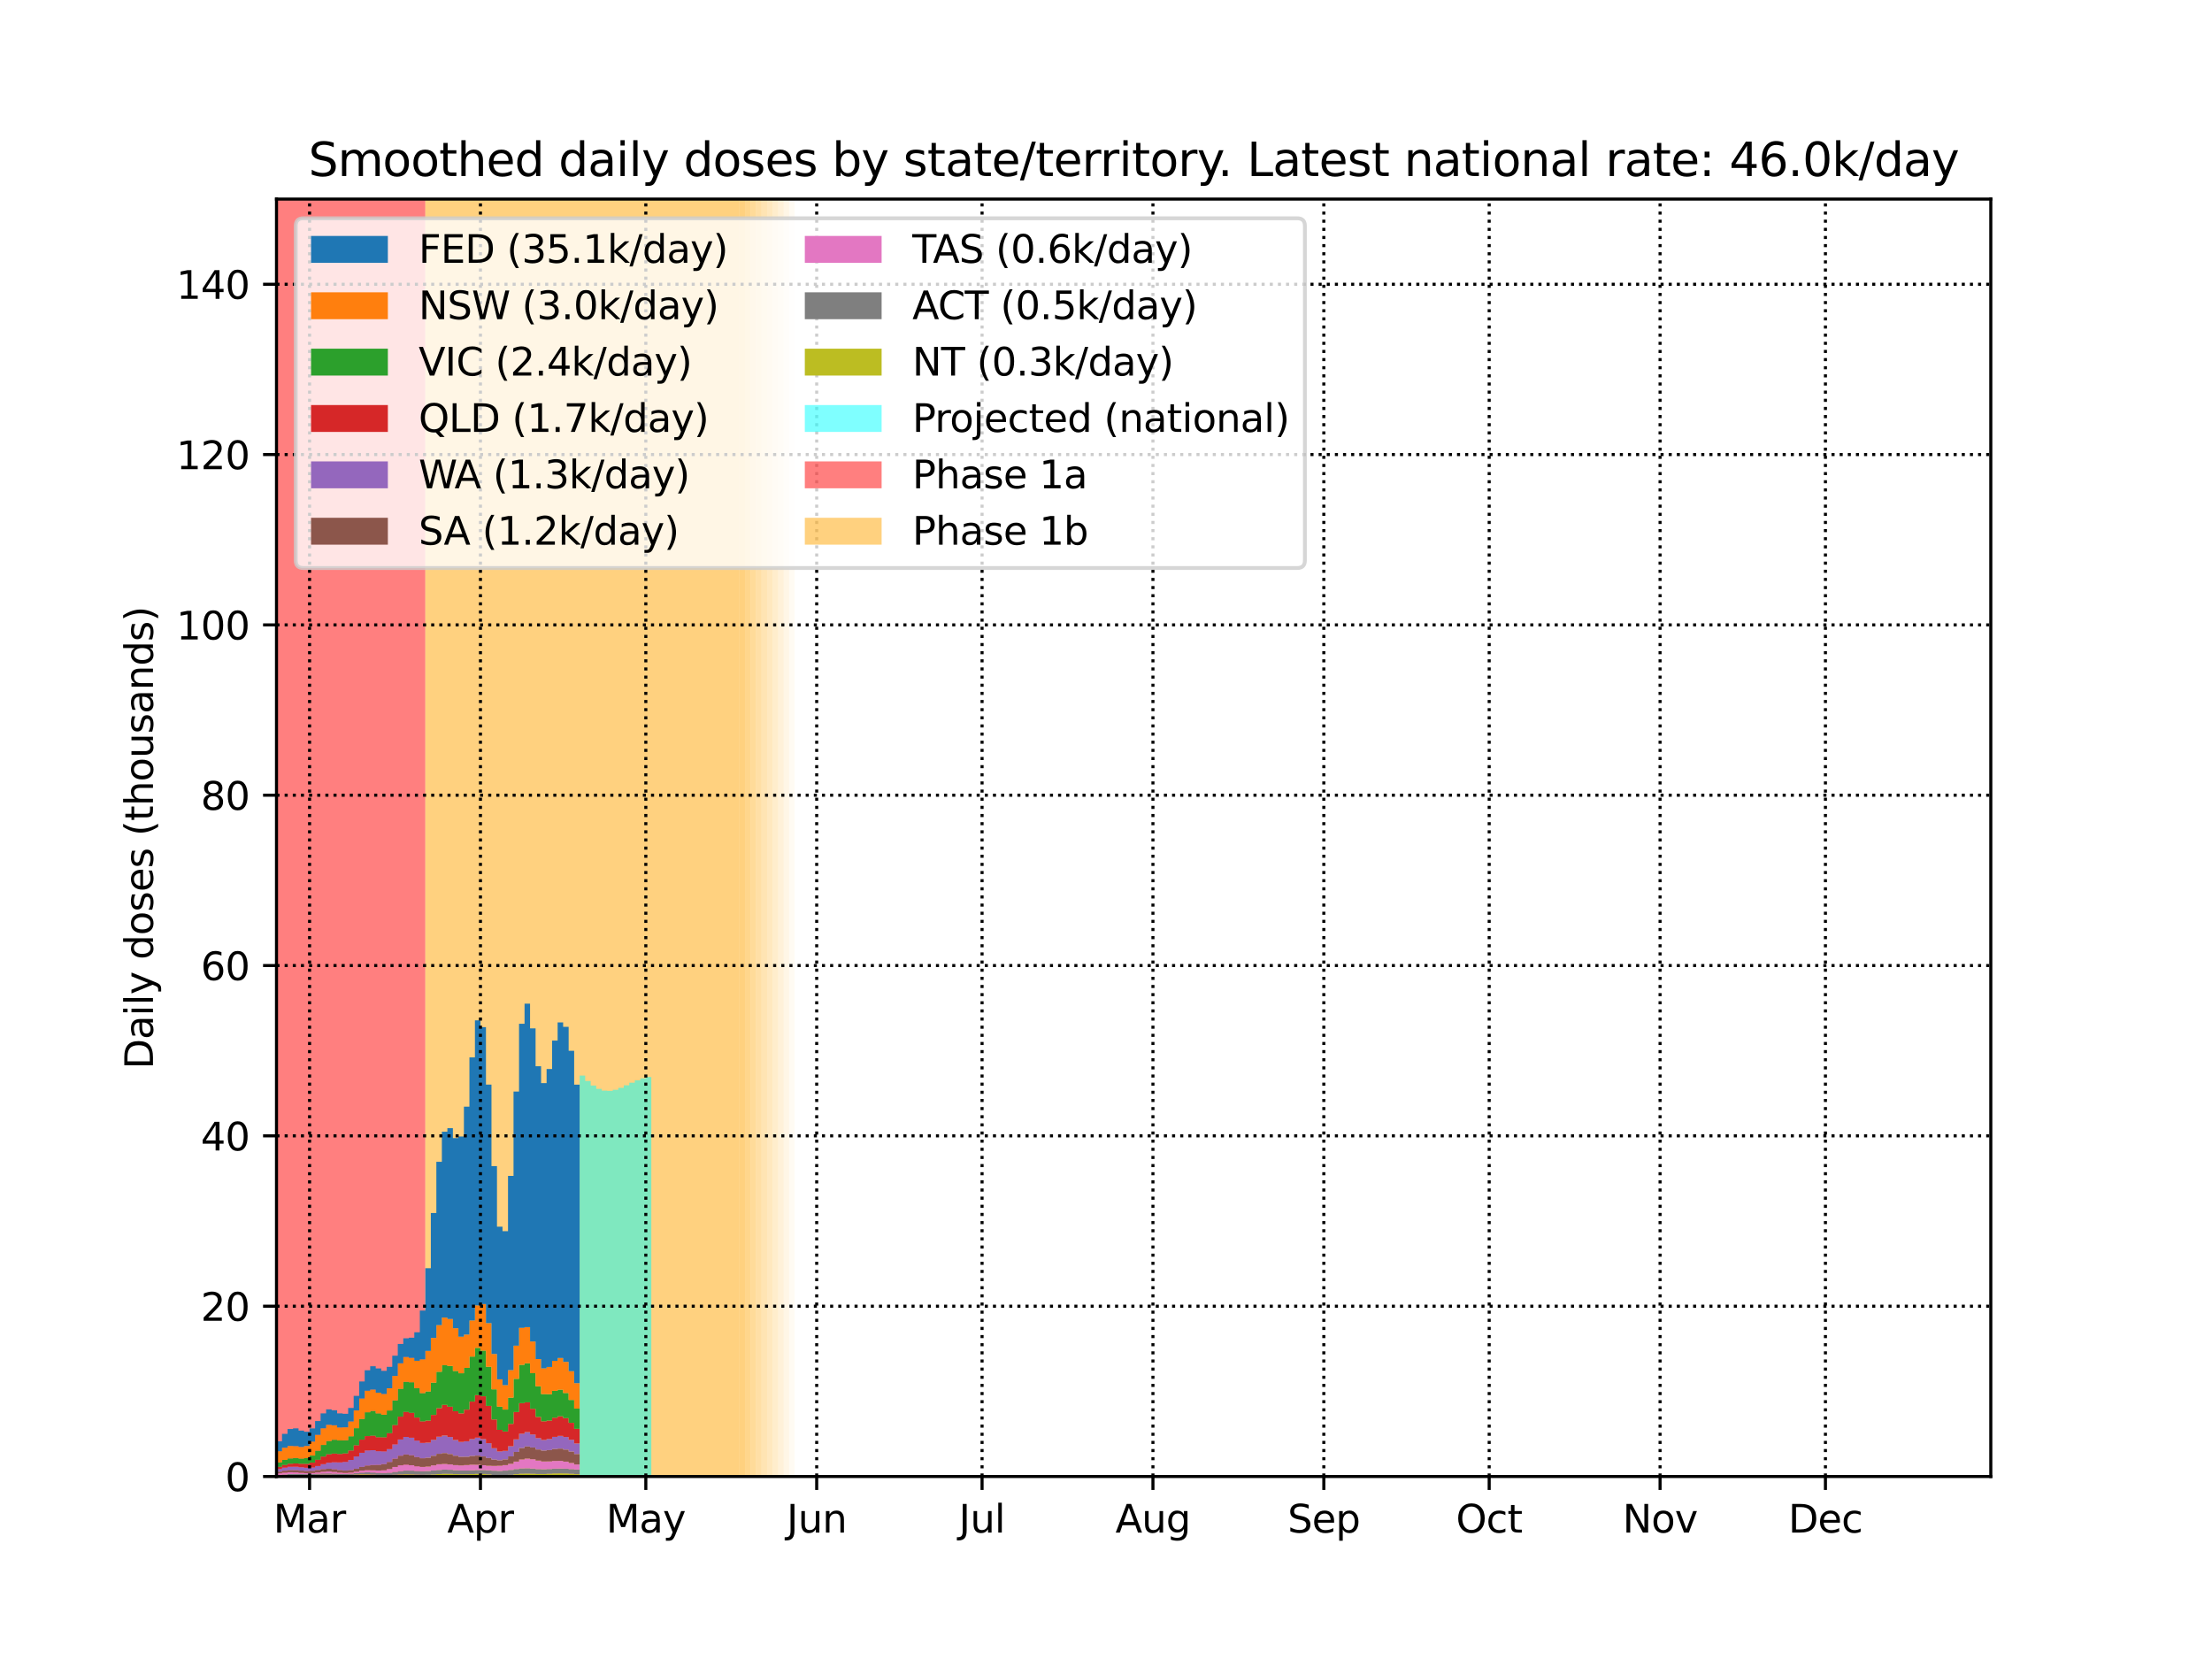 <?xml version="1.0" encoding="utf-8" standalone="no"?>
<!DOCTYPE svg PUBLIC "-//W3C//DTD SVG 1.1//EN"
  "http://www.w3.org/Graphics/SVG/1.1/DTD/svg11.dtd">
<svg height="432pt" version="1.1" viewBox="0 0 576 432" width="576pt" xmlns="http://www.w3.org/2000/svg" xmlns:xlink="http://www.w3.org/1999/xlink">
 <defs>
  <style type="text/css">*{stroke-linecap:butt;stroke-linejoin:round;}</style>
 </defs>
 <g id="figure_1">
  <g id="patch_1">
   <path d="M 0 432 
L 576 432 
L 576 0 
L 0 0 
z
" style="fill:#ffffff;"/>
  </g>
  <g id="axes_1">
   <g id="patch_2">
    <path d="M 72 384.48 
L 518.4 384.48 
L 518.4 51.84 
L 72 51.84 
z
" style="fill:#ffffff;"/>
   </g>
   <g id="PolyCollection_1">
    <defs>
     <path d="M 110.755 -47.52 
L 70.565 -47.52 
L 70.565 -380.16 
L 110.755 -380.16 
L 110.755 -380.16 
L 110.755 -47.52 
z
" id="m6a91cfe3b6"/>
    </defs>
    <g clip-path="url(#p7631b423aa)">
     <use style="fill:#ff0000;fill-opacity:0.5;" x="0" xlink:href="#m6a91cfe3b6" y="432"/>
    </g>
   </g>
   <g id="PolyCollection_2">
    <defs>
     <path d="M 192.571 -47.52 
L 110.755 -47.52 
L 110.755 -380.16 
L 192.571 -380.16 
L 192.571 -380.16 
L 192.571 -47.52 
z
" id="m183f611817"/>
    </defs>
    <g clip-path="url(#p7631b423aa)">
     <use style="fill:#ffa500;fill-opacity:0.5;" x="0" xlink:href="#m183f611817" y="432"/>
    </g>
   </g>
   <g id="PolyCollection_3">
    <defs>
     <path d="M 194.006 -47.52 
L 192.571 -47.52 
L 192.571 -380.16 
L 194.006 -380.16 
L 194.006 -380.16 
L 194.006 -47.52 
z
" id="m221e2f20d5"/>
    </defs>
    <g clip-path="url(#p7631b423aa)">
     <use style="fill:#ffa500;fill-opacity:0.5;" x="0" xlink:href="#m221e2f20d5" y="432"/>
    </g>
   </g>
   <g id="PolyCollection_4">
    <defs>
     <path d="M 195.442 -47.52 
L 194.006 -47.52 
L 194.006 -380.16 
L 195.442 -380.16 
L 195.442 -380.16 
L 195.442 -47.52 
z
" id="m84858cf946"/>
    </defs>
    <g clip-path="url(#p7631b423aa)">
     <use style="fill:#ffa500;fill-opacity:0.45;" x="0" xlink:href="#m84858cf946" y="432"/>
    </g>
   </g>
   <g id="PolyCollection_5">
    <defs>
     <path d="M 196.877 -47.52 
L 195.442 -47.52 
L 195.442 -380.16 
L 196.877 -380.16 
L 196.877 -380.16 
L 196.877 -47.52 
z
" id="m1a6dc013a3"/>
    </defs>
    <g clip-path="url(#p7631b423aa)">
     <use style="fill:#ffa500;fill-opacity:0.4;" x="0" xlink:href="#m1a6dc013a3" y="432"/>
    </g>
   </g>
   <g id="PolyCollection_6">
    <defs>
     <path d="M 198.313 -47.52 
L 196.877 -47.52 
L 196.877 -380.16 
L 198.313 -380.16 
L 198.313 -380.16 
L 198.313 -47.52 
z
" id="m85f01729b9"/>
    </defs>
    <g clip-path="url(#p7631b423aa)">
     <use style="fill:#ffa500;fill-opacity:0.35;" x="0" xlink:href="#m85f01729b9" y="432"/>
    </g>
   </g>
   <g id="PolyCollection_7">
    <defs>
     <path d="M 199.748 -47.52 
L 198.313 -47.52 
L 198.313 -380.16 
L 199.748 -380.16 
L 199.748 -380.16 
L 199.748 -47.52 
z
" id="m565df208b7"/>
    </defs>
    <g clip-path="url(#p7631b423aa)">
     <use style="fill:#ffa500;fill-opacity:0.3;" x="0" xlink:href="#m565df208b7" y="432"/>
    </g>
   </g>
   <g id="PolyCollection_8">
    <defs>
     <path d="M 201.183 -47.52 
L 199.748 -47.52 
L 199.748 -380.16 
L 201.183 -380.16 
L 201.183 -380.16 
L 201.183 -47.52 
z
" id="m52507acd1f"/>
    </defs>
    <g clip-path="url(#p7631b423aa)">
     <use style="fill:#ffa500;fill-opacity:0.25;" x="0" xlink:href="#m52507acd1f" y="432"/>
    </g>
   </g>
   <g id="PolyCollection_9">
    <defs>
     <path d="M 202.619 -47.52 
L 201.183 -47.52 
L 201.183 -380.16 
L 202.619 -380.16 
L 202.619 -380.16 
L 202.619 -47.52 
z
" id="m65b6be23a4"/>
    </defs>
    <g clip-path="url(#p7631b423aa)">
     <use style="fill:#ffa500;fill-opacity:0.2;" x="0" xlink:href="#m65b6be23a4" y="432"/>
    </g>
   </g>
   <g id="PolyCollection_10">
    <defs>
     <path d="M 204.054 -47.52 
L 202.619 -47.52 
L 202.619 -380.16 
L 204.054 -380.16 
L 204.054 -380.16 
L 204.054 -47.52 
z
" id="m8e508b1d0e"/>
    </defs>
    <g clip-path="url(#p7631b423aa)">
     <use style="fill:#ffa500;fill-opacity:0.15;" x="0" xlink:href="#m8e508b1d0e" y="432"/>
    </g>
   </g>
   <g id="PolyCollection_11">
    <defs>
     <path d="M 205.489 -47.52 
L 204.054 -47.52 
L 204.054 -380.16 
L 205.489 -380.16 
L 205.489 -380.16 
L 205.489 -47.52 
z
" id="m00d30dcb3c"/>
    </defs>
    <g clip-path="url(#p7631b423aa)">
     <use style="fill:#ffa500;fill-opacity:0.1;" x="0" xlink:href="#m00d30dcb3c" y="432"/>
    </g>
   </g>
   <g id="PolyCollection_12">
    <defs>
     <path d="M 206.925 -47.52 
L 205.489 -47.52 
L 205.489 -380.16 
L 206.925 -380.16 
L 206.925 -380.16 
L 206.925 -47.52 
z
" id="ma0be7a4a3e"/>
    </defs>
    <g clip-path="url(#p7631b423aa)">
     <use style="fill:#ffa500;fill-opacity:0.05;" x="0" xlink:href="#ma0be7a4a3e" y="432"/>
    </g>
   </g>
   <g id="PolyCollection_13">
    <defs>
     <path d="M 72 -47.627 
L 72 -47.52 
L 72 -47.52 
L 73.435 -47.52 
L 73.435 -47.52 
L 74.871 -47.52 
L 74.871 -47.52 
L 76.306 -47.52 
L 76.306 -47.52 
L 77.741 -47.52 
L 77.741 -47.52 
L 79.177 -47.52 
L 79.177 -47.52 
L 80.612 -47.52 
L 80.612 -47.52 
L 82.048 -47.52 
L 82.048 -47.52 
L 83.483 -47.52 
L 83.483 -47.52 
L 84.918 -47.52 
L 84.918 -47.52 
L 86.354 -47.52 
L 86.354 -47.52 
L 87.789 -47.52 
L 87.789 -47.52 
L 89.224 -47.52 
L 89.224 -47.52 
L 90.66 -47.52 
L 90.66 -47.52 
L 92.095 -47.52 
L 92.095 -47.52 
L 93.531 -47.52 
L 93.531 -47.52 
L 94.966 -47.52 
L 94.966 -47.52 
L 96.401 -47.52 
L 96.401 -47.52 
L 97.837 -47.52 
L 97.837 -47.52 
L 99.272 -47.52 
L 99.272 -47.52 
L 100.707 -47.52 
L 100.707 -47.52 
L 102.143 -47.52 
L 102.143 -47.52 
L 103.578 -47.52 
L 103.578 -47.52 
L 105.014 -47.52 
L 105.014 -47.52 
L 106.449 -47.52 
L 106.449 -47.52 
L 107.884 -47.52 
L 107.884 -47.52 
L 109.32 -47.52 
L 109.32 -47.52 
L 110.755 -47.52 
L 110.755 -47.52 
L 112.19 -47.52 
L 112.19 -47.52 
L 113.626 -47.52 
L 113.626 -47.52 
L 115.061 -47.52 
L 115.061 -47.52 
L 116.496 -47.52 
L 116.496 -47.52 
L 117.932 -47.52 
L 117.932 -47.52 
L 119.367 -47.52 
L 119.367 -47.52 
L 120.803 -47.52 
L 120.803 -47.52 
L 122.238 -47.52 
L 122.238 -47.52 
L 123.673 -47.52 
L 123.673 -47.52 
L 125.109 -47.52 
L 125.109 -47.52 
L 126.544 -47.52 
L 126.544 -47.52 
L 127.979 -47.52 
L 127.979 -47.52 
L 129.415 -47.52 
L 129.415 -47.52 
L 130.85 -47.52 
L 130.85 -47.52 
L 132.286 -47.52 
L 132.286 -47.52 
L 133.721 -47.52 
L 133.721 -47.52 
L 135.156 -47.52 
L 135.156 -47.52 
L 136.592 -47.52 
L 136.592 -47.52 
L 138.027 -47.52 
L 138.027 -47.52 
L 139.462 -47.52 
L 139.462 -47.52 
L 140.898 -47.52 
L 140.898 -47.52 
L 142.333 -47.52 
L 142.333 -47.52 
L 143.768 -47.52 
L 143.768 -47.52 
L 145.204 -47.52 
L 145.204 -47.52 
L 146.639 -47.52 
L 146.639 -47.52 
L 148.075 -47.52 
L 148.075 -47.52 
L 149.51 -47.52 
L 149.51 -47.52 
L 150.945 -47.52 
L 150.945 -48.129 
L 150.945 -48.129 
L 149.51 -48.129 
L 149.51 -48.229 
L 148.075 -48.229 
L 148.075 -48.307 
L 146.639 -48.307 
L 146.639 -48.338 
L 145.204 -48.338 
L 145.204 -48.304 
L 143.768 -48.304 
L 143.768 -48.227 
L 142.333 -48.227 
L 142.333 -48.165 
L 140.898 -48.165 
L 140.898 -48.169 
L 139.462 -48.169 
L 139.462 -48.23 
L 138.027 -48.23 
L 138.027 -48.277 
L 136.592 -48.277 
L 136.592 -48.243 
L 135.156 -48.243 
L 135.156 -48.118 
L 133.721 -48.118 
L 133.721 -47.957 
L 132.286 -47.957 
L 132.286 -47.843 
L 130.85 -47.843 
L 130.85 -47.831 
L 129.415 -47.831 
L 129.415 -47.922 
L 127.979 -47.922 
L 127.979 -48.059 
L 126.544 -48.059 
L 126.544 -48.166 
L 125.109 -48.166 
L 125.109 -48.192 
L 123.673 -48.192 
L 123.673 -48.147 
L 122.238 -48.147 
L 122.238 -48.093 
L 120.803 -48.093 
L 120.803 -48.085 
L 119.367 -48.085 
L 119.367 -48.134 
L 117.932 -48.134 
L 117.932 -48.195 
L 116.496 -48.195 
L 116.496 -48.208 
L 115.061 -48.208 
L 115.061 -48.15 
L 113.626 -48.15 
L 113.626 -48.052 
L 112.19 -48.052 
L 112.19 -47.974 
L 110.755 -47.974 
L 110.755 -47.962 
L 109.32 -47.962 
L 109.32 -48.013 
L 107.884 -48.013 
L 107.884 -48.079 
L 106.449 -48.079 
L 106.449 -48.104 
L 105.014 -48.104 
L 105.014 -48.062 
L 103.578 -48.062 
L 103.578 -47.977 
L 102.143 -47.977 
L 102.143 -47.905 
L 100.707 -47.905 
L 100.707 -47.891 
L 99.272 -47.891 
L 99.272 -47.942 
L 97.837 -47.942 
L 97.837 -48.022 
L 96.401 -48.022 
L 96.401 -48.082 
L 94.966 -48.082 
L 94.966 -48.087 
L 93.531 -48.087 
L 93.531 -48.034 
L 92.095 -48.034 
L 92.095 -47.956 
L 90.66 -47.956 
L 90.66 -47.899 
L 89.224 -47.899 
L 89.224 -47.896 
L 87.789 -47.896 
L 87.789 -47.939 
L 86.354 -47.939 
L 86.354 -47.983 
L 84.918 -47.983 
L 84.918 -47.989 
L 83.483 -47.989 
L 83.483 -47.95 
L 82.048 -47.95 
L 82.048 -47.891 
L 80.612 -47.891 
L 80.612 -47.845 
L 79.177 -47.845 
L 79.177 -47.821 
L 77.741 -47.821 
L 77.741 -47.799 
L 76.306 -47.799 
L 76.306 -47.762 
L 74.871 -47.762 
L 74.871 -47.711 
L 73.435 -47.711 
L 73.435 -47.663 
L 72 -47.663 
L 72 -47.627 
z
" id="m23f32cad33"/>
    </defs>
    <g clip-path="url(#p7631b423aa)">
     <use style="fill:#bcbd22;" x="0" xlink:href="#m23f32cad33" y="432"/>
    </g>
   </g>
   <g id="PolyCollection_14">
    <defs>
     <path d="M 72 -47.846 
L 72 -47.627 
L 72 -47.663 
L 73.435 -47.663 
L 73.435 -47.711 
L 74.871 -47.711 
L 74.871 -47.762 
L 76.306 -47.762 
L 76.306 -47.799 
L 77.741 -47.799 
L 77.741 -47.821 
L 79.177 -47.821 
L 79.177 -47.845 
L 80.612 -47.845 
L 80.612 -47.891 
L 82.048 -47.891 
L 82.048 -47.95 
L 83.483 -47.95 
L 83.483 -47.989 
L 84.918 -47.989 
L 84.918 -47.983 
L 86.354 -47.983 
L 86.354 -47.939 
L 87.789 -47.939 
L 87.789 -47.896 
L 89.224 -47.896 
L 89.224 -47.899 
L 90.66 -47.899 
L 90.66 -47.956 
L 92.095 -47.956 
L 92.095 -48.034 
L 93.531 -48.034 
L 93.531 -48.087 
L 94.966 -48.087 
L 94.966 -48.082 
L 96.401 -48.082 
L 96.401 -48.022 
L 97.837 -48.022 
L 97.837 -47.942 
L 99.272 -47.942 
L 99.272 -47.891 
L 100.707 -47.891 
L 100.707 -47.905 
L 102.143 -47.905 
L 102.143 -47.977 
L 103.578 -47.977 
L 103.578 -48.062 
L 105.014 -48.062 
L 105.014 -48.104 
L 106.449 -48.104 
L 106.449 -48.079 
L 107.884 -48.079 
L 107.884 -48.013 
L 109.32 -48.013 
L 109.32 -47.962 
L 110.755 -47.962 
L 110.755 -47.974 
L 112.19 -47.974 
L 112.19 -48.052 
L 113.626 -48.052 
L 113.626 -48.15 
L 115.061 -48.15 
L 115.061 -48.208 
L 116.496 -48.208 
L 116.496 -48.195 
L 117.932 -48.195 
L 117.932 -48.134 
L 119.367 -48.134 
L 119.367 -48.085 
L 120.803 -48.085 
L 120.803 -48.093 
L 122.238 -48.093 
L 122.238 -48.147 
L 123.673 -48.147 
L 123.673 -48.192 
L 125.109 -48.192 
L 125.109 -48.166 
L 126.544 -48.166 
L 126.544 -48.059 
L 127.979 -48.059 
L 127.979 -47.922 
L 129.415 -47.922 
L 129.415 -47.831 
L 130.85 -47.831 
L 130.85 -47.843 
L 132.286 -47.843 
L 132.286 -47.957 
L 133.721 -47.957 
L 133.721 -48.118 
L 135.156 -48.118 
L 135.156 -48.243 
L 136.592 -48.243 
L 136.592 -48.277 
L 138.027 -48.277 
L 138.027 -48.23 
L 139.462 -48.23 
L 139.462 -48.169 
L 140.898 -48.169 
L 140.898 -48.165 
L 142.333 -48.165 
L 142.333 -48.227 
L 143.768 -48.227 
L 143.768 -48.304 
L 145.204 -48.304 
L 145.204 -48.338 
L 146.639 -48.338 
L 146.639 -48.307 
L 148.075 -48.307 
L 148.075 -48.229 
L 149.51 -48.229 
L 149.51 -48.129 
L 150.945 -48.129 
L 150.945 -49.33 
L 150.945 -49.33 
L 149.51 -49.33 
L 149.51 -49.455 
L 148.075 -49.455 
L 148.075 -49.554 
L 146.639 -49.554 
L 146.639 -49.596 
L 145.204 -49.596 
L 145.204 -49.562 
L 143.768 -49.562 
L 143.768 -49.48 
L 142.333 -49.48 
L 142.333 -49.428 
L 140.898 -49.428 
L 140.898 -49.467 
L 139.462 -49.467 
L 139.462 -49.58 
L 138.027 -49.58 
L 138.027 -49.671 
L 136.592 -49.671 
L 136.592 -49.641 
L 135.156 -49.641 
L 135.156 -49.473 
L 133.721 -49.473 
L 133.721 -49.24 
L 132.286 -49.24 
L 132.286 -49.054 
L 130.85 -49.054 
L 130.85 -48.987 
L 129.415 -48.987 
L 129.415 -49.036 
L 127.979 -49.036 
L 127.979 -49.136 
L 126.544 -49.136 
L 126.544 -49.212 
L 125.109 -49.212 
L 125.109 -49.213 
L 123.673 -49.213 
L 123.673 -49.147 
L 122.238 -49.147 
L 122.238 -49.08 
L 120.803 -49.08 
L 120.803 -49.083 
L 119.367 -49.083 
L 119.367 -49.168 
L 117.932 -49.168 
L 117.932 -49.268 
L 116.496 -49.268 
L 116.496 -49.3 
L 115.061 -49.3 
L 115.061 -49.225 
L 113.626 -49.225 
L 113.626 -49.079 
L 112.19 -49.079 
L 112.19 -48.945 
L 110.755 -48.945 
L 110.755 -48.902 
L 109.32 -48.902 
L 109.32 -48.959 
L 107.884 -48.959 
L 107.884 -49.044 
L 106.449 -49.044 
L 106.449 -49.054 
L 105.014 -49.054 
L 105.014 -48.932 
L 103.578 -48.932 
L 103.578 -48.716 
L 102.143 -48.716 
L 102.143 -48.514 
L 100.707 -48.514 
L 100.707 -48.426 
L 99.272 -48.426 
L 99.272 -48.466 
L 97.837 -48.466 
L 97.837 -48.557 
L 96.401 -48.557 
L 96.401 -48.6 
L 94.966 -48.6 
L 94.966 -48.545 
L 93.531 -48.545 
L 93.531 -48.41 
L 92.095 -48.41 
L 92.095 -48.266 
L 90.66 -48.266 
L 90.66 -48.188 
L 89.224 -48.188 
L 89.224 -48.207 
L 87.789 -48.207 
L 87.789 -48.282 
L 86.354 -48.282 
L 86.354 -48.338 
L 84.918 -48.338 
L 84.918 -48.324 
L 83.483 -48.324 
L 83.483 -48.248 
L 82.048 -48.248 
L 82.048 -48.167 
L 80.612 -48.167 
L 80.612 -48.136 
L 79.177 -48.136 
L 79.177 -48.157 
L 77.741 -48.157 
L 77.741 -48.178 
L 76.306 -48.178 
L 76.306 -48.147 
L 74.871 -48.147 
L 74.871 -48.06 
L 73.435 -48.06 
L 73.435 -47.95 
L 72 -47.95 
L 72 -47.846 
z
" id="mb013cc87be"/>
    </defs>
    <g clip-path="url(#p7631b423aa)">
     <use style="fill:#7f7f7f;" x="0" xlink:href="#mb013cc87be" y="432"/>
    </g>
   </g>
   <g id="PolyCollection_15">
    <defs>
     <path d="M 72 -48.173 
L 72 -47.846 
L 72 -47.95 
L 73.435 -47.95 
L 73.435 -48.06 
L 74.871 -48.06 
L 74.871 -48.147 
L 76.306 -48.147 
L 76.306 -48.178 
L 77.741 -48.178 
L 77.741 -48.157 
L 79.177 -48.157 
L 79.177 -48.136 
L 80.612 -48.136 
L 80.612 -48.167 
L 82.048 -48.167 
L 82.048 -48.248 
L 83.483 -48.248 
L 83.483 -48.324 
L 84.918 -48.324 
L 84.918 -48.338 
L 86.354 -48.338 
L 86.354 -48.282 
L 87.789 -48.282 
L 87.789 -48.207 
L 89.224 -48.207 
L 89.224 -48.188 
L 90.66 -48.188 
L 90.66 -48.266 
L 92.095 -48.266 
L 92.095 -48.41 
L 93.531 -48.41 
L 93.531 -48.545 
L 94.966 -48.545 
L 94.966 -48.6 
L 96.401 -48.6 
L 96.401 -48.557 
L 97.837 -48.557 
L 97.837 -48.466 
L 99.272 -48.466 
L 99.272 -48.426 
L 100.707 -48.426 
L 100.707 -48.514 
L 102.143 -48.514 
L 102.143 -48.716 
L 103.578 -48.716 
L 103.578 -48.932 
L 105.014 -48.932 
L 105.014 -49.054 
L 106.449 -49.054 
L 106.449 -49.044 
L 107.884 -49.044 
L 107.884 -48.959 
L 109.32 -48.959 
L 109.32 -48.902 
L 110.755 -48.902 
L 110.755 -48.945 
L 112.19 -48.945 
L 112.19 -49.079 
L 113.626 -49.079 
L 113.626 -49.225 
L 115.061 -49.225 
L 115.061 -49.3 
L 116.496 -49.3 
L 116.496 -49.268 
L 117.932 -49.268 
L 117.932 -49.168 
L 119.367 -49.168 
L 119.367 -49.083 
L 120.803 -49.083 
L 120.803 -49.08 
L 122.238 -49.08 
L 122.238 -49.147 
L 123.673 -49.147 
L 123.673 -49.213 
L 125.109 -49.213 
L 125.109 -49.212 
L 126.544 -49.212 
L 126.544 -49.136 
L 127.979 -49.136 
L 127.979 -49.036 
L 129.415 -49.036 
L 129.415 -48.987 
L 130.85 -48.987 
L 130.85 -49.054 
L 132.286 -49.054 
L 132.286 -49.24 
L 133.721 -49.24 
L 133.721 -49.473 
L 135.156 -49.473 
L 135.156 -49.641 
L 136.592 -49.641 
L 136.592 -49.671 
L 138.027 -49.671 
L 138.027 -49.58 
L 139.462 -49.58 
L 139.462 -49.467 
L 140.898 -49.467 
L 140.898 -49.428 
L 142.333 -49.428 
L 142.333 -49.48 
L 143.768 -49.48 
L 143.768 -49.562 
L 145.204 -49.562 
L 145.204 -49.596 
L 146.639 -49.596 
L 146.639 -49.554 
L 148.075 -49.554 
L 148.075 -49.455 
L 149.51 -49.455 
L 149.51 -49.33 
L 150.945 -49.33 
L 150.945 -50.66 
L 150.945 -50.66 
L 149.51 -50.66 
L 149.51 -51.054 
L 148.075 -51.054 
L 148.075 -51.396 
L 146.639 -51.396 
L 146.639 -51.587 
L 145.204 -51.587 
L 145.204 -51.576 
L 143.768 -51.576 
L 143.768 -51.459 
L 142.333 -51.459 
L 142.333 -51.448 
L 140.898 -51.448 
L 140.898 -51.678 
L 139.462 -51.678 
L 139.462 -52.03 
L 138.027 -52.03 
L 138.027 -52.196 
L 136.592 -52.196 
L 136.592 -51.962 
L 135.156 -51.962 
L 135.156 -51.413 
L 133.721 -51.413 
L 133.721 -50.848 
L 132.286 -50.848 
L 132.286 -50.49 
L 130.85 -50.49 
L 130.85 -50.338 
L 129.415 -50.338 
L 129.415 -50.296 
L 127.979 -50.296 
L 127.979 -50.335 
L 126.544 -50.335 
L 126.544 -50.459 
L 125.109 -50.459 
L 125.109 -50.59 
L 123.673 -50.59 
L 123.673 -50.607 
L 122.238 -50.607 
L 122.238 -50.503 
L 120.803 -50.503 
L 120.803 -50.417 
L 119.367 -50.417 
L 119.367 -50.485 
L 117.932 -50.485 
L 117.932 -50.674 
L 116.496 -50.674 
L 116.496 -50.803 
L 115.061 -50.803 
L 115.061 -50.714 
L 113.626 -50.714 
L 113.626 -50.426 
L 112.19 -50.426 
L 112.19 -50.126 
L 110.755 -50.126 
L 110.755 -50.021 
L 109.32 -50.021 
L 109.32 -50.176 
L 107.884 -50.176 
L 107.884 -50.453 
L 106.449 -50.453 
L 106.449 -50.604 
L 105.014 -50.604 
L 105.014 -50.449 
L 103.578 -50.449 
L 103.578 -50.008 
L 102.143 -50.008 
L 102.143 -49.496 
L 100.707 -49.496 
L 100.707 -49.156 
L 99.272 -49.156 
L 99.272 -49.079 
L 97.837 -49.079 
L 97.837 -49.154 
L 96.401 -49.154 
L 96.401 -49.186 
L 94.966 -49.186 
L 94.966 -49.055 
L 93.531 -49.055 
L 93.531 -48.799 
L 92.095 -48.799 
L 92.095 -48.558 
L 90.66 -48.558 
L 90.66 -48.467 
L 89.224 -48.467 
L 89.224 -48.556 
L 87.789 -48.556 
L 87.789 -48.724 
L 86.354 -48.724 
L 86.354 -48.822 
L 84.918 -48.822 
L 84.918 -48.763 
L 83.483 -48.763 
L 83.483 -48.589 
L 82.048 -48.589 
L 82.048 -48.431 
L 80.612 -48.431 
L 80.612 -48.397 
L 79.177 -48.397 
L 79.177 -48.489 
L 77.741 -48.489 
L 77.741 -48.606 
L 76.306 -48.606 
L 76.306 -48.632 
L 74.871 -48.632 
L 74.871 -48.534 
L 73.435 -48.534 
L 73.435 -48.36 
L 72 -48.36 
L 72 -48.173 
z
" id="m4ece9a91c4"/>
    </defs>
    <g clip-path="url(#p7631b423aa)">
     <use style="fill:#e377c2;" x="0" xlink:href="#m4ece9a91c4" y="432"/>
    </g>
   </g>
   <g id="PolyCollection_16">
    <defs>
     <path d="M 72 -48.512 
L 72 -48.173 
L 72 -48.36 
L 73.435 -48.36 
L 73.435 -48.534 
L 74.871 -48.534 
L 74.871 -48.632 
L 76.306 -48.632 
L 76.306 -48.606 
L 77.741 -48.606 
L 77.741 -48.489 
L 79.177 -48.489 
L 79.177 -48.397 
L 80.612 -48.397 
L 80.612 -48.431 
L 82.048 -48.431 
L 82.048 -48.589 
L 83.483 -48.589 
L 83.483 -48.763 
L 84.918 -48.763 
L 84.918 -48.822 
L 86.354 -48.822 
L 86.354 -48.724 
L 87.789 -48.724 
L 87.789 -48.556 
L 89.224 -48.556 
L 89.224 -48.467 
L 90.66 -48.467 
L 90.66 -48.558 
L 92.095 -48.558 
L 92.095 -48.799 
L 93.531 -48.799 
L 93.531 -49.055 
L 94.966 -49.055 
L 94.966 -49.186 
L 96.401 -49.186 
L 96.401 -49.154 
L 97.837 -49.154 
L 97.837 -49.079 
L 99.272 -49.079 
L 99.272 -49.156 
L 100.707 -49.156 
L 100.707 -49.496 
L 102.143 -49.496 
L 102.143 -50.008 
L 103.578 -50.008 
L 103.578 -50.449 
L 105.014 -50.449 
L 105.014 -50.604 
L 106.449 -50.604 
L 106.449 -50.453 
L 107.884 -50.453 
L 107.884 -50.176 
L 109.32 -50.176 
L 109.32 -50.021 
L 110.755 -50.021 
L 110.755 -50.126 
L 112.19 -50.126 
L 112.19 -50.426 
L 113.626 -50.426 
L 113.626 -50.714 
L 115.061 -50.714 
L 115.061 -50.803 
L 116.496 -50.803 
L 116.496 -50.674 
L 117.932 -50.674 
L 117.932 -50.485 
L 119.367 -50.485 
L 119.367 -50.417 
L 120.803 -50.417 
L 120.803 -50.503 
L 122.238 -50.503 
L 122.238 -50.607 
L 123.673 -50.607 
L 123.673 -50.59 
L 125.109 -50.59 
L 125.109 -50.459 
L 126.544 -50.459 
L 126.544 -50.335 
L 127.979 -50.335 
L 127.979 -50.296 
L 129.415 -50.296 
L 129.415 -50.338 
L 130.85 -50.338 
L 130.85 -50.49 
L 132.286 -50.49 
L 132.286 -50.848 
L 133.721 -50.848 
L 133.721 -51.413 
L 135.156 -51.413 
L 135.156 -51.962 
L 136.592 -51.962 
L 136.592 -52.196 
L 138.027 -52.196 
L 138.027 -52.03 
L 139.462 -52.03 
L 139.462 -51.678 
L 140.898 -51.678 
L 140.898 -51.448 
L 142.333 -51.448 
L 142.333 -51.459 
L 143.768 -51.459 
L 143.768 -51.576 
L 145.204 -51.576 
L 145.204 -51.587 
L 146.639 -51.587 
L 146.639 -51.396 
L 148.075 -51.396 
L 148.075 -51.054 
L 149.51 -51.054 
L 149.51 -50.66 
L 150.945 -50.66 
L 150.945 -53.373 
L 150.945 -53.373 
L 149.51 -53.373 
L 149.51 -54.004 
L 148.075 -54.004 
L 148.075 -54.532 
L 146.639 -54.532 
L 146.639 -54.787 
L 145.204 -54.787 
L 145.204 -54.687 
L 143.768 -54.687 
L 143.768 -54.394 
L 142.333 -54.394 
L 142.333 -54.268 
L 140.898 -54.268 
L 140.898 -54.557 
L 139.462 -54.557 
L 139.462 -55.088 
L 138.027 -55.088 
L 138.027 -55.349 
L 136.592 -55.349 
L 136.592 -54.932 
L 135.156 -54.932 
L 135.156 -53.908 
L 133.721 -53.908 
L 133.721 -52.763 
L 132.286 -52.763 
L 132.286 -51.979 
L 130.85 -51.979 
L 130.85 -51.731 
L 129.415 -51.731 
L 129.415 -51.915 
L 127.979 -51.915 
L 127.979 -52.331 
L 126.544 -52.331 
L 126.544 -52.752 
L 125.109 -52.752 
L 125.109 -52.96 
L 123.673 -52.96 
L 123.673 -52.872 
L 122.238 -52.872 
L 122.238 -52.661 
L 120.803 -52.661 
L 120.803 -52.631 
L 119.367 -52.631 
L 119.367 -52.93 
L 117.932 -52.93 
L 117.932 -53.382 
L 116.496 -53.382 
L 116.496 -53.629 
L 115.061 -53.629 
L 115.061 -53.442 
L 113.626 -53.442 
L 113.626 -52.915 
L 112.19 -52.915 
L 112.19 -52.403 
L 110.755 -52.403 
L 110.755 -52.263 
L 109.32 -52.263 
L 109.32 -52.57 
L 107.884 -52.57 
L 107.884 -53.047 
L 106.449 -53.047 
L 106.449 -53.258 
L 105.014 -53.258 
L 105.014 -52.933 
L 103.578 -52.933 
L 103.578 -52.159 
L 102.143 -52.159 
L 102.143 -51.309 
L 100.707 -51.309 
L 100.707 -50.744 
L 99.272 -50.744 
L 99.272 -50.551 
L 97.837 -50.551 
L 97.837 -50.523 
L 96.401 -50.523 
L 96.401 -50.384 
L 94.966 -50.384 
L 94.966 -50.025 
L 93.531 -50.025 
L 93.531 -49.552 
L 92.095 -49.552 
L 92.095 -49.18 
L 90.66 -49.18 
L 90.66 -49.064 
L 89.224 -49.064 
L 89.224 -49.197 
L 87.789 -49.197 
L 87.789 -49.42 
L 86.354 -49.42 
L 86.354 -49.537 
L 84.918 -49.537 
L 84.918 -49.447 
L 83.483 -49.447 
L 83.483 -49.213 
L 82.048 -49.213 
L 82.048 -48.999 
L 80.612 -48.999 
L 80.612 -48.944 
L 79.177 -48.944 
L 79.177 -49.045 
L 77.741 -49.045 
L 77.741 -49.171 
L 76.306 -49.171 
L 76.306 -49.179 
L 74.871 -49.179 
L 74.871 -49.028 
L 73.435 -49.028 
L 73.435 -48.778 
L 72 -48.778 
L 72 -48.512 
z
" id="meb0a59ea45"/>
    </defs>
    <g clip-path="url(#p7631b423aa)">
     <use style="fill:#8c564b;" x="0" xlink:href="#meb0a59ea45" y="432"/>
    </g>
   </g>
   <g id="PolyCollection_17">
    <defs>
     <path d="M 72 -49.117 
L 72 -48.512 
L 72 -48.778 
L 73.435 -48.778 
L 73.435 -49.028 
L 74.871 -49.028 
L 74.871 -49.179 
L 76.306 -49.179 
L 76.306 -49.171 
L 77.741 -49.171 
L 77.741 -49.045 
L 79.177 -49.045 
L 79.177 -48.944 
L 80.612 -48.944 
L 80.612 -48.999 
L 82.048 -48.999 
L 82.048 -49.213 
L 83.483 -49.213 
L 83.483 -49.447 
L 84.918 -49.447 
L 84.918 -49.537 
L 86.354 -49.537 
L 86.354 -49.42 
L 87.789 -49.42 
L 87.789 -49.197 
L 89.224 -49.197 
L 89.224 -49.064 
L 90.66 -49.064 
L 90.66 -49.18 
L 92.095 -49.18 
L 92.095 -49.552 
L 93.531 -49.552 
L 93.531 -50.025 
L 94.966 -50.025 
L 94.966 -50.384 
L 96.401 -50.384 
L 96.401 -50.523 
L 97.837 -50.523 
L 97.837 -50.551 
L 99.272 -50.551 
L 99.272 -50.744 
L 100.707 -50.744 
L 100.707 -51.309 
L 102.143 -51.309 
L 102.143 -52.159 
L 103.578 -52.159 
L 103.578 -52.933 
L 105.014 -52.933 
L 105.014 -53.258 
L 106.449 -53.258 
L 106.449 -53.047 
L 107.884 -53.047 
L 107.884 -52.57 
L 109.32 -52.57 
L 109.32 -52.263 
L 110.755 -52.263 
L 110.755 -52.403 
L 112.19 -52.403 
L 112.19 -52.915 
L 113.626 -52.915 
L 113.626 -53.442 
L 115.061 -53.442 
L 115.061 -53.629 
L 116.496 -53.629 
L 116.496 -53.382 
L 117.932 -53.382 
L 117.932 -52.93 
L 119.367 -52.93 
L 119.367 -52.631 
L 120.803 -52.631 
L 120.803 -52.661 
L 122.238 -52.661 
L 122.238 -52.872 
L 123.673 -52.872 
L 123.673 -52.96 
L 125.109 -52.96 
L 125.109 -52.752 
L 126.544 -52.752 
L 126.544 -52.331 
L 127.979 -52.331 
L 127.979 -51.915 
L 129.415 -51.915 
L 129.415 -51.731 
L 130.85 -51.731 
L 130.85 -51.979 
L 132.286 -51.979 
L 132.286 -52.763 
L 133.721 -52.763 
L 133.721 -53.908 
L 135.156 -53.908 
L 135.156 -54.932 
L 136.592 -54.932 
L 136.592 -55.349 
L 138.027 -55.349 
L 138.027 -55.088 
L 139.462 -55.088 
L 139.462 -54.557 
L 140.898 -54.557 
L 140.898 -54.268 
L 142.333 -54.268 
L 142.333 -54.394 
L 143.768 -54.394 
L 143.768 -54.687 
L 145.204 -54.687 
L 145.204 -54.787 
L 146.639 -54.787 
L 146.639 -54.532 
L 148.075 -54.532 
L 148.075 -54.004 
L 149.51 -54.004 
L 149.51 -53.373 
L 150.945 -53.373 
L 150.945 -56.146 
L 150.945 -56.146 
L 149.51 -56.146 
L 149.51 -57.088 
L 148.075 -57.088 
L 148.075 -57.822 
L 146.639 -57.822 
L 146.639 -58.109 
L 145.204 -58.109 
L 145.204 -57.85 
L 143.768 -57.85 
L 143.768 -57.312 
L 142.333 -57.312 
L 142.333 -57.068 
L 140.898 -57.068 
L 140.898 -57.532 
L 139.462 -57.532 
L 139.462 -58.476 
L 138.027 -58.476 
L 138.027 -59.099 
L 136.592 -59.099 
L 136.592 -58.677 
L 135.156 -58.677 
L 135.156 -57.205 
L 133.721 -57.205 
L 133.721 -55.413 
L 132.286 -55.413 
L 132.286 -54.202 
L 130.85 -54.202 
L 130.85 -54.064 
L 129.415 -54.064 
L 129.415 -54.904 
L 127.979 -54.904 
L 127.979 -56.202 
L 126.544 -56.202 
L 126.544 -57.284 
L 125.109 -57.284 
L 125.109 -57.647 
L 123.673 -57.647 
L 123.673 -57.278 
L 122.238 -57.278 
L 122.238 -56.695 
L 120.803 -56.695 
L 120.803 -56.547 
L 119.367 -56.547 
L 119.367 -57.053 
L 117.932 -57.053 
L 117.932 -57.821 
L 116.496 -57.821 
L 116.496 -58.217 
L 115.061 -58.217 
L 115.061 -57.898 
L 113.626 -57.898 
L 113.626 -57.076 
L 112.19 -57.076 
L 112.19 -56.359 
L 110.755 -56.359 
L 110.755 -56.285 
L 109.32 -56.285 
L 109.32 -56.885 
L 107.884 -56.885 
L 107.884 -57.631 
L 106.449 -57.631 
L 106.449 -57.837 
L 105.014 -57.837 
L 105.014 -57.169 
L 103.578 -57.169 
L 103.578 -55.891 
L 102.143 -55.891 
L 102.143 -54.669 
L 100.707 -54.669 
L 100.707 -54.063 
L 99.272 -54.063 
L 99.272 -54.117 
L 97.837 -54.117 
L 97.837 -54.379 
L 96.401 -54.379 
L 96.401 -54.313 
L 94.966 -54.313 
L 94.966 -53.702 
L 93.531 -53.702 
L 93.531 -52.743 
L 92.095 -52.743 
L 92.095 -51.845 
L 90.66 -51.845 
L 90.66 -51.327 
L 89.224 -51.327 
L 89.224 -51.21 
L 87.789 -51.21 
L 87.789 -51.24 
L 86.354 -51.24 
L 86.354 -51.12 
L 84.918 -51.12 
L 84.918 -50.742 
L 83.483 -50.742 
L 83.483 -50.252 
L 82.048 -50.252 
L 82.048 -49.894 
L 80.612 -49.894 
L 80.612 -49.812 
L 79.177 -49.812 
L 79.177 -49.946 
L 77.741 -49.946 
L 77.741 -50.092 
L 76.306 -50.092 
L 76.306 -50.071 
L 74.871 -50.071 
L 74.871 -49.846 
L 73.435 -49.846 
L 73.435 -49.494 
L 72 -49.494 
L 72 -49.117 
z
" id="ma88415607e"/>
    </defs>
    <g clip-path="url(#p7631b423aa)">
     <use style="fill:#9467bd;" x="0" xlink:href="#ma88415607e" y="432"/>
    </g>
   </g>
   <g id="PolyCollection_18">
    <defs>
     <path d="M 72 -49.559 
L 72 -49.117 
L 72 -49.494 
L 73.435 -49.494 
L 73.435 -49.846 
L 74.871 -49.846 
L 74.871 -50.071 
L 76.306 -50.071 
L 76.306 -50.092 
L 77.741 -50.092 
L 77.741 -49.946 
L 79.177 -49.946 
L 79.177 -49.812 
L 80.612 -49.812 
L 80.612 -49.894 
L 82.048 -49.894 
L 82.048 -50.252 
L 83.483 -50.252 
L 83.483 -50.742 
L 84.918 -50.742 
L 84.918 -51.12 
L 86.354 -51.12 
L 86.354 -51.24 
L 87.789 -51.24 
L 87.789 -51.21 
L 89.224 -51.21 
L 89.224 -51.327 
L 90.66 -51.327 
L 90.66 -51.845 
L 92.095 -51.845 
L 92.095 -52.743 
L 93.531 -52.743 
L 93.531 -53.702 
L 94.966 -53.702 
L 94.966 -54.313 
L 96.401 -54.313 
L 96.401 -54.379 
L 97.837 -54.379 
L 97.837 -54.117 
L 99.272 -54.117 
L 99.272 -54.063 
L 100.707 -54.063 
L 100.707 -54.669 
L 102.143 -54.669 
L 102.143 -55.891 
L 103.578 -55.891 
L 103.578 -57.169 
L 105.014 -57.169 
L 105.014 -57.837 
L 106.449 -57.837 
L 106.449 -57.631 
L 107.884 -57.631 
L 107.884 -56.885 
L 109.32 -56.885 
L 109.32 -56.285 
L 110.755 -56.285 
L 110.755 -56.359 
L 112.19 -56.359 
L 112.19 -57.076 
L 113.626 -57.076 
L 113.626 -57.898 
L 115.061 -57.898 
L 115.061 -58.217 
L 116.496 -58.217 
L 116.496 -57.821 
L 117.932 -57.821 
L 117.932 -57.053 
L 119.367 -57.053 
L 119.367 -56.547 
L 120.803 -56.547 
L 120.803 -56.695 
L 122.238 -56.695 
L 122.238 -57.278 
L 123.673 -57.278 
L 123.673 -57.647 
L 125.109 -57.647 
L 125.109 -57.284 
L 126.544 -57.284 
L 126.544 -56.202 
L 127.979 -56.202 
L 127.979 -54.904 
L 129.415 -54.904 
L 129.415 -54.064 
L 130.85 -54.064 
L 130.85 -54.202 
L 132.286 -54.202 
L 132.286 -55.413 
L 133.721 -55.413 
L 133.721 -57.205 
L 135.156 -57.205 
L 135.156 -58.677 
L 136.592 -58.677 
L 136.592 -59.099 
L 138.027 -59.099 
L 138.027 -58.476 
L 139.462 -58.476 
L 139.462 -57.532 
L 140.898 -57.532 
L 140.898 -57.068 
L 142.333 -57.068 
L 142.333 -57.312 
L 143.768 -57.312 
L 143.768 -57.85 
L 145.204 -57.85 
L 145.204 -58.109 
L 146.639 -58.109 
L 146.639 -57.822 
L 148.075 -57.822 
L 148.075 -57.088 
L 149.51 -57.088 
L 149.51 -56.146 
L 150.945 -56.146 
L 150.945 -59.937 
L 150.945 -59.937 
L 149.51 -59.937 
L 149.51 -61.496 
L 148.075 -61.496 
L 148.075 -62.711 
L 146.639 -62.711 
L 146.639 -63.206 
L 145.204 -63.206 
L 145.204 -62.843 
L 143.768 -62.843 
L 143.768 -62.081 
L 142.333 -62.081 
L 142.333 -61.9 
L 140.898 -61.9 
L 140.898 -63.044 
L 139.462 -63.044 
L 139.462 -65.162 
L 138.027 -65.162 
L 138.027 -66.827 
L 136.592 -66.827 
L 136.592 -66.615 
L 135.156 -66.615 
L 135.156 -64.319 
L 133.721 -64.319 
L 133.721 -61.222 
L 132.286 -61.222 
L 132.286 -59.243 
L 130.85 -59.243 
L 130.85 -59.669 
L 129.415 -59.669 
L 129.415 -62.372 
L 127.979 -62.372 
L 127.979 -65.916 
L 126.544 -65.916 
L 126.544 -68.419 
L 125.109 -68.419 
L 125.109 -68.699 
L 123.673 -68.699 
L 123.673 -67.034 
L 122.238 -67.034 
L 122.238 -64.936 
L 120.803 -64.936 
L 120.803 -63.962 
L 119.367 -63.962 
L 119.367 -64.517 
L 117.932 -64.517 
L 117.932 -65.688 
L 116.496 -65.688 
L 116.496 -66.165 
L 115.061 -66.165 
L 115.061 -65.305 
L 113.626 -65.305 
L 113.626 -63.556 
L 112.19 -63.556 
L 112.19 -62.084 
L 110.755 -62.084 
L 110.755 -61.865 
L 109.32 -61.865 
L 109.32 -62.875 
L 107.884 -62.875 
L 107.884 -64.099 
L 106.449 -64.099 
L 106.449 -64.346 
L 105.014 -64.346 
L 105.014 -63.116 
L 103.578 -63.116 
L 103.578 -60.898 
L 102.143 -60.898 
L 102.143 -58.794 
L 100.707 -58.794 
L 100.707 -57.717 
L 99.272 -57.717 
L 99.272 -57.736 
L 97.837 -57.736 
L 97.837 -58.13 
L 96.401 -58.13 
L 96.401 -58.042 
L 94.966 -58.042 
L 94.966 -57.119 
L 93.531 -57.119 
L 93.531 -55.654 
L 92.095 -55.654 
L 92.095 -54.287 
L 90.66 -54.287 
L 90.66 -53.523 
L 89.224 -53.523 
L 89.224 -53.391 
L 87.789 -53.391 
L 87.789 -53.483 
L 86.354 -53.483 
L 86.354 -53.32 
L 84.918 -53.32 
L 84.918 -52.716 
L 83.483 -52.716 
L 83.483 -51.863 
L 82.048 -51.863 
L 82.048 -51.138 
L 80.612 -51.138 
L 80.612 -50.804 
L 79.177 -50.804 
L 79.177 -50.82 
L 77.741 -50.82 
L 77.741 -50.916 
L 76.306 -50.916 
L 76.306 -50.836 
L 74.871 -50.836 
L 74.871 -50.516 
L 73.435 -50.516 
L 73.435 -50.049 
L 72 -50.049 
L 72 -49.559 
z
" id="m48593ca219"/>
    </defs>
    <g clip-path="url(#p7631b423aa)">
     <use style="fill:#d62728;" x="0" xlink:href="#m48593ca219" y="432"/>
    </g>
   </g>
   <g id="PolyCollection_19">
    <defs>
     <path d="M 72 -50.54 
L 72 -49.559 
L 72 -50.049 
L 73.435 -50.049 
L 73.435 -50.516 
L 74.871 -50.516 
L 74.871 -50.836 
L 76.306 -50.836 
L 76.306 -50.916 
L 77.741 -50.916 
L 77.741 -50.82 
L 79.177 -50.82 
L 79.177 -50.804 
L 80.612 -50.804 
L 80.612 -51.138 
L 82.048 -51.138 
L 82.048 -51.863 
L 83.483 -51.863 
L 83.483 -52.716 
L 84.918 -52.716 
L 84.918 -53.32 
L 86.354 -53.32 
L 86.354 -53.483 
L 87.789 -53.483 
L 87.789 -53.391 
L 89.224 -53.391 
L 89.224 -53.523 
L 90.66 -53.523 
L 90.66 -54.287 
L 92.095 -54.287 
L 92.095 -55.654 
L 93.531 -55.654 
L 93.531 -57.119 
L 94.966 -57.119 
L 94.966 -58.042 
L 96.401 -58.042 
L 96.401 -58.13 
L 97.837 -58.13 
L 97.837 -57.736 
L 99.272 -57.736 
L 99.272 -57.717 
L 100.707 -57.717 
L 100.707 -58.794 
L 102.143 -58.794 
L 102.143 -60.898 
L 103.578 -60.898 
L 103.578 -63.116 
L 105.014 -63.116 
L 105.014 -64.346 
L 106.449 -64.346 
L 106.449 -64.099 
L 107.884 -64.099 
L 107.884 -62.875 
L 109.32 -62.875 
L 109.32 -61.865 
L 110.755 -61.865 
L 110.755 -62.084 
L 112.19 -62.084 
L 112.19 -63.556 
L 113.626 -63.556 
L 113.626 -65.305 
L 115.061 -65.305 
L 115.061 -66.165 
L 116.496 -66.165 
L 116.496 -65.688 
L 117.932 -65.688 
L 117.932 -64.517 
L 119.367 -64.517 
L 119.367 -63.962 
L 120.803 -63.962 
L 120.803 -64.936 
L 122.238 -64.936 
L 122.238 -67.034 
L 123.673 -67.034 
L 123.673 -68.699 
L 125.109 -68.699 
L 125.109 -68.419 
L 126.544 -68.419 
L 126.544 -65.916 
L 127.979 -65.916 
L 127.979 -62.372 
L 129.415 -62.372 
L 129.415 -59.669 
L 130.85 -59.669 
L 130.85 -59.243 
L 132.286 -59.243 
L 132.286 -61.222 
L 133.721 -61.222 
L 133.721 -64.319 
L 135.156 -64.319 
L 135.156 -66.615 
L 136.592 -66.615 
L 136.592 -66.827 
L 138.027 -66.827 
L 138.027 -65.162 
L 139.462 -65.162 
L 139.462 -63.044 
L 140.898 -63.044 
L 140.898 -61.9 
L 142.333 -61.9 
L 142.333 -62.081 
L 143.768 -62.081 
L 143.768 -62.843 
L 145.204 -62.843 
L 145.204 -63.206 
L 146.639 -63.206 
L 146.639 -62.711 
L 148.075 -62.711 
L 148.075 -61.496 
L 149.51 -61.496 
L 149.51 -59.937 
L 150.945 -59.937 
L 150.945 -65.198 
L 150.945 -65.198 
L 149.51 -65.198 
L 149.51 -67.456 
L 148.075 -67.456 
L 148.075 -69.281 
L 146.639 -69.281 
L 146.639 -70.146 
L 145.204 -70.146 
L 145.204 -69.827 
L 143.768 -69.827 
L 143.768 -68.968 
L 142.333 -68.968 
L 142.333 -69.003 
L 140.898 -69.003 
L 140.898 -71.018 
L 139.462 -71.018 
L 139.462 -74.425 
L 138.027 -74.425 
L 138.027 -77.012 
L 136.592 -77.012 
L 136.592 -76.614 
L 135.156 -76.614 
L 135.156 -72.954 
L 133.721 -72.954 
L 133.721 -68.054 
L 132.286 -68.054 
L 132.286 -64.95 
L 130.85 -64.95 
L 130.85 -65.732 
L 129.415 -65.732 
L 129.415 -70.229 
L 127.979 -70.229 
L 127.979 -76.106 
L 126.544 -76.106 
L 126.544 -80.313 
L 125.109 -80.313 
L 125.109 -81.025 
L 123.673 -81.025 
L 123.673 -78.757 
L 122.238 -78.757 
L 122.238 -75.808 
L 120.803 -75.808 
L 120.803 -74.402 
L 119.367 -74.402 
L 119.367 -75.019 
L 117.932 -75.019 
L 117.932 -76.316 
L 116.496 -76.316 
L 116.496 -76.505 
L 115.061 -76.505 
L 115.061 -74.807 
L 113.626 -74.807 
L 113.626 -71.973 
L 112.19 -71.973 
L 112.19 -69.683 
L 110.755 -69.683 
L 110.755 -69.249 
L 109.32 -69.249 
L 109.32 -70.538 
L 107.884 -70.538 
L 107.884 -72.069 
L 106.449 -72.069 
L 106.449 -72.213 
L 105.014 -72.213 
L 105.014 -70.38 
L 103.578 -70.38 
L 103.578 -67.357 
L 102.143 -67.357 
L 102.143 -64.705 
L 100.707 -64.705 
L 100.707 -63.611 
L 99.272 -63.611 
L 99.272 -63.982 
L 97.837 -63.982 
L 97.837 -64.617 
L 96.401 -64.617 
L 96.401 -64.257 
L 94.966 -64.257 
L 94.966 -62.537 
L 93.531 -62.537 
L 93.531 -60.097 
L 92.095 -60.097 
L 92.095 -58.005 
L 90.66 -58.005 
L 90.66 -56.971 
L 89.224 -56.971 
L 89.224 -56.906 
L 87.789 -56.906 
L 87.789 -57.094 
L 86.354 -57.094 
L 86.354 -56.789 
L 84.918 -56.789 
L 84.918 -55.736 
L 83.483 -55.736 
L 83.483 -54.262 
L 82.048 -54.262 
L 82.048 -52.973 
L 80.612 -52.973 
L 80.612 -52.301 
L 79.177 -52.301 
L 79.177 -52.216 
L 77.741 -52.216 
L 77.741 -52.329 
L 76.306 -52.329 
L 76.306 -52.246 
L 74.871 -52.246 
L 74.871 -51.839 
L 73.435 -51.839 
L 73.435 -51.215 
L 72 -51.215 
L 72 -50.54 
z
" id="m53232a22f3"/>
    </defs>
    <g clip-path="url(#p7631b423aa)">
     <use style="fill:#2ca02c;" x="0" xlink:href="#m53232a22f3" y="432"/>
    </g>
   </g>
   <g id="PolyCollection_20">
    <defs>
     <path d="M 72 -52.997 
L 72 -50.54 
L 72 -51.215 
L 73.435 -51.215 
L 73.435 -51.839 
L 74.871 -51.839 
L 74.871 -52.246 
L 76.306 -52.246 
L 76.306 -52.329 
L 77.741 -52.329 
L 77.741 -52.216 
L 79.177 -52.216 
L 79.177 -52.301 
L 80.612 -52.301 
L 80.612 -52.973 
L 82.048 -52.973 
L 82.048 -54.262 
L 83.483 -54.262 
L 83.483 -55.736 
L 84.918 -55.736 
L 84.918 -56.789 
L 86.354 -56.789 
L 86.354 -57.094 
L 87.789 -57.094 
L 87.789 -56.906 
L 89.224 -56.906 
L 89.224 -56.971 
L 90.66 -56.971 
L 90.66 -58.005 
L 92.095 -58.005 
L 92.095 -60.097 
L 93.531 -60.097 
L 93.531 -62.537 
L 94.966 -62.537 
L 94.966 -64.257 
L 96.401 -64.257 
L 96.401 -64.617 
L 97.837 -64.617 
L 97.837 -63.982 
L 99.272 -63.982 
L 99.272 -63.611 
L 100.707 -63.611 
L 100.707 -64.705 
L 102.143 -64.705 
L 102.143 -67.357 
L 103.578 -67.357 
L 103.578 -70.38 
L 105.014 -70.38 
L 105.014 -72.213 
L 106.449 -72.213 
L 106.449 -72.069 
L 107.884 -72.069 
L 107.884 -70.538 
L 109.32 -70.538 
L 109.32 -69.249 
L 110.755 -69.249 
L 110.755 -69.683 
L 112.19 -69.683 
L 112.19 -71.973 
L 113.626 -71.973 
L 113.626 -74.807 
L 115.061 -74.807 
L 115.061 -76.505 
L 116.496 -76.505 
L 116.496 -76.316 
L 117.932 -76.316 
L 117.932 -75.019 
L 119.367 -75.019 
L 119.367 -74.402 
L 120.803 -74.402 
L 120.803 -75.808 
L 122.238 -75.808 
L 122.238 -78.757 
L 123.673 -78.757 
L 123.673 -81.025 
L 125.109 -81.025 
L 125.109 -80.313 
L 126.544 -80.313 
L 126.544 -76.106 
L 127.979 -76.106 
L 127.979 -70.229 
L 129.415 -70.229 
L 129.415 -65.732 
L 130.85 -65.732 
L 130.85 -64.95 
L 132.286 -64.95 
L 132.286 -68.054 
L 133.721 -68.054 
L 133.721 -72.954 
L 135.156 -72.954 
L 135.156 -76.614 
L 136.592 -76.614 
L 136.592 -77.012 
L 138.027 -77.012 
L 138.027 -74.425 
L 139.462 -74.425 
L 139.462 -71.018 
L 140.898 -71.018 
L 140.898 -69.003 
L 142.333 -69.003 
L 142.333 -68.968 
L 143.768 -68.968 
L 143.768 -69.827 
L 145.204 -69.827 
L 145.204 -70.146 
L 146.639 -70.146 
L 146.639 -69.281 
L 148.075 -69.281 
L 148.075 -67.456 
L 149.51 -67.456 
L 149.51 -65.198 
L 150.945 -65.198 
L 150.945 -71.827 
L 150.945 -71.827 
L 149.51 -71.827 
L 149.51 -74.936 
L 148.075 -74.936 
L 148.075 -77.374 
L 146.639 -77.374 
L 146.639 -78.383 
L 145.204 -78.383 
L 145.204 -77.642 
L 143.768 -77.642 
L 143.768 -76.054 
L 142.333 -76.054 
L 142.333 -75.673 
L 140.898 -75.673 
L 140.898 -78.113 
L 139.462 -78.113 
L 139.462 -82.69 
L 138.027 -82.69 
L 138.027 -86.412 
L 136.592 -86.412 
L 136.592 -86.226 
L 135.156 -86.226 
L 135.156 -81.598 
L 133.721 -81.598 
L 133.721 -75.213 
L 132.286 -75.213 
L 132.286 -71.299 
L 130.85 -71.299 
L 130.85 -72.821 
L 129.415 -72.821 
L 129.415 -79.423 
L 127.979 -79.423 
L 127.979 -87.463 
L 126.544 -87.463 
L 126.544 -92.414 
L 125.109 -92.414 
L 125.109 -92.09 
L 123.673 -92.09 
L 123.673 -88.149 
L 122.238 -88.149 
L 122.238 -84.486 
L 120.803 -84.486 
L 120.803 -83.929 
L 119.367 -83.929 
L 119.367 -86.143 
L 117.932 -86.143 
L 117.932 -88.537 
L 116.496 -88.537 
L 116.496 -88.913 
L 115.061 -88.913 
L 115.061 -86.943 
L 113.626 -86.943 
L 113.626 -83.606 
L 112.19 -83.606 
L 112.19 -80.224 
L 110.755 -80.224 
L 110.755 -78.034 
L 109.32 -78.034 
L 109.32 -77.653 
L 107.884 -77.653 
L 107.884 -78.417 
L 106.449 -78.417 
L 106.449 -78.644 
L 105.014 -78.644 
L 105.014 -76.995 
L 103.578 -76.995 
L 103.578 -73.712 
L 102.143 -73.712 
L 102.143 -70.5 
L 100.707 -70.5 
L 100.707 -69.006 
L 99.272 -69.006 
L 99.272 -69.354 
L 97.837 -69.354 
L 97.837 -70.167 
L 96.401 -70.167 
L 96.401 -69.86 
L 94.966 -69.86 
L 94.966 -67.83 
L 93.531 -67.83 
L 93.531 -64.72 
L 92.095 -64.72 
L 92.095 -61.859 
L 90.66 -61.859 
L 90.66 -60.338 
L 89.224 -60.338 
L 89.224 -60.282 
L 87.789 -60.282 
L 87.789 -60.856 
L 86.354 -60.856 
L 86.354 -60.972 
L 84.918 -60.972 
L 84.918 -60.066 
L 83.483 -60.066 
L 83.483 -58.363 
L 82.048 -58.363 
L 82.048 -56.599 
L 80.612 -56.599 
L 80.612 -55.48 
L 79.177 -55.48 
L 79.177 -55.22 
L 77.741 -55.22 
L 77.741 -55.428 
L 76.306 -55.428 
L 76.306 -55.478 
L 74.871 -55.478 
L 74.871 -55.013 
L 73.435 -55.013 
L 73.435 -54.099 
L 72 -54.099 
L 72 -52.997 
z
" id="m199ba254c8"/>
    </defs>
    <g clip-path="url(#p7631b423aa)">
     <use style="fill:#ff7f0e;" x="0" xlink:href="#m199ba254c8" y="432"/>
    </g>
   </g>
   <g id="PolyCollection_21">
    <defs>
     <path d="M 72 -54.666 
L 72 -52.997 
L 72 -54.099 
L 73.435 -54.099 
L 73.435 -55.013 
L 74.871 -55.013 
L 74.871 -55.478 
L 76.306 -55.478 
L 76.306 -55.428 
L 77.741 -55.428 
L 77.741 -55.22 
L 79.177 -55.22 
L 79.177 -55.48 
L 80.612 -55.48 
L 80.612 -56.599 
L 82.048 -56.599 
L 82.048 -58.363 
L 83.483 -58.363 
L 83.483 -60.066 
L 84.918 -60.066 
L 84.918 -60.972 
L 86.354 -60.972 
L 86.354 -60.856 
L 87.789 -60.856 
L 87.789 -60.282 
L 89.224 -60.282 
L 89.224 -60.338 
L 90.66 -60.338 
L 90.66 -61.859 
L 92.095 -61.859 
L 92.095 -64.72 
L 93.531 -64.72 
L 93.531 -67.83 
L 94.966 -67.83 
L 94.966 -69.86 
L 96.401 -69.86 
L 96.401 -70.167 
L 97.837 -70.167 
L 97.837 -69.354 
L 99.272 -69.354 
L 99.272 -69.006 
L 100.707 -69.006 
L 100.707 -70.5 
L 102.143 -70.5 
L 102.143 -73.712 
L 103.578 -73.712 
L 103.578 -76.995 
L 105.014 -76.995 
L 105.014 -78.644 
L 106.449 -78.644 
L 106.449 -78.417 
L 107.884 -78.417 
L 107.884 -77.653 
L 109.32 -77.653 
L 109.32 -78.034 
L 110.755 -78.034 
L 110.755 -80.224 
L 112.19 -80.224 
L 112.19 -83.606 
L 113.626 -83.606 
L 113.626 -86.943 
L 115.061 -86.943 
L 115.061 -88.913 
L 116.496 -88.913 
L 116.496 -88.537 
L 117.932 -88.537 
L 117.932 -86.143 
L 119.367 -86.143 
L 119.367 -83.929 
L 120.803 -83.929 
L 120.803 -84.486 
L 122.238 -84.486 
L 122.238 -88.149 
L 123.673 -88.149 
L 123.673 -92.09 
L 125.109 -92.09 
L 125.109 -92.414 
L 126.544 -92.414 
L 126.544 -87.463 
L 127.979 -87.463 
L 127.979 -79.423 
L 129.415 -79.423 
L 129.415 -72.821 
L 130.85 -72.821 
L 130.85 -71.299 
L 132.286 -71.299 
L 132.286 -75.213 
L 133.721 -75.213 
L 133.721 -81.598 
L 135.156 -81.598 
L 135.156 -86.226 
L 136.592 -86.226 
L 136.592 -86.412 
L 138.027 -86.412 
L 138.027 -82.69 
L 139.462 -82.69 
L 139.462 -78.113 
L 140.898 -78.113 
L 140.898 -75.673 
L 142.333 -75.673 
L 142.333 -76.054 
L 143.768 -76.054 
L 143.768 -77.642 
L 145.204 -77.642 
L 145.204 -78.383 
L 146.639 -78.383 
L 146.639 -77.374 
L 148.075 -77.374 
L 148.075 -74.936 
L 149.51 -74.936 
L 149.51 -71.827 
L 150.945 -71.827 
L 150.945 -149.565 
L 150.945 -149.565 
L 149.51 -149.565 
L 149.51 -158.383 
L 148.075 -158.383 
L 148.075 -164.617 
L 146.639 -164.617 
L 146.639 -165.761 
L 145.204 -165.761 
L 145.204 -161.027 
L 143.768 -161.027 
L 143.768 -153.635 
L 142.333 -153.635 
L 142.333 -149.955 
L 140.898 -149.955 
L 140.898 -154.359 
L 139.462 -154.359 
L 139.462 -164.208 
L 138.027 -164.208 
L 138.027 -170.651 
L 136.592 -170.651 
L 136.592 -165.414 
L 135.156 -165.414 
L 135.156 -147.758 
L 133.721 -147.758 
L 133.721 -125.804 
L 132.286 -125.804 
L 132.286 -111.414 
L 130.85 -111.414 
L 130.85 -112.567 
L 129.415 -112.567 
L 129.415 -128.355 
L 127.979 -128.355 
L 127.979 -149.581 
L 126.544 -149.581 
L 126.544 -164.536 
L 125.109 -164.536 
L 125.109 -166.306 
L 123.673 -166.306 
L 123.673 -156.657 
L 122.238 -156.657 
L 122.238 -143.833 
L 120.803 -143.833 
L 120.803 -136.063 
L 119.367 -136.063 
L 119.367 -135.648 
L 117.932 -135.648 
L 117.932 -138.228 
L 116.496 -138.228 
L 116.496 -137.308 
L 115.061 -137.308 
L 115.061 -129.468 
L 113.626 -129.468 
L 113.626 -116.135 
L 112.19 -116.135 
L 112.19 -101.755 
L 110.755 -101.755 
L 110.755 -90.737 
L 109.32 -90.737 
L 109.32 -85.079 
L 107.884 -85.079 
L 107.884 -83.672 
L 106.449 -83.672 
L 106.449 -83.506 
L 105.014 -83.506 
L 105.014 -82.034 
L 103.578 -82.034 
L 103.578 -78.976 
L 102.143 -78.976 
L 102.143 -76.08 
L 100.707 -76.08 
L 100.707 -75.031 
L 99.272 -75.031 
L 99.272 -75.66 
L 97.837 -75.66 
L 97.837 -76.239 
L 96.401 -76.239 
L 96.401 -75.19 
L 94.966 -75.19 
L 94.966 -72.276 
L 93.531 -72.276 
L 93.531 -68.515 
L 92.095 -68.515 
L 92.095 -65.366 
L 90.66 -65.366 
L 90.66 -63.847 
L 89.224 -63.847 
L 89.224 -63.965 
L 87.789 -63.965 
L 87.789 -64.767 
L 86.354 -64.767 
L 86.354 -64.999 
L 84.918 -64.999 
L 84.918 -63.962 
L 83.483 -63.962 
L 83.483 -61.958 
L 82.048 -61.958 
L 82.048 -60.042 
L 80.612 -60.042 
L 80.612 -59.186 
L 79.177 -59.186 
L 79.177 -59.478 
L 77.741 -59.478 
L 77.741 -60.055 
L 76.306 -60.055 
L 76.306 -59.889 
L 74.871 -59.889 
L 74.871 -58.635 
L 73.435 -58.635 
L 73.435 -56.696 
L 72 -56.696 
L 72 -54.666 
z
" id="mfc839fdbb8"/>
    </defs>
    <g clip-path="url(#p7631b423aa)">
     <use style="fill:#1f77b4;" x="0" xlink:href="#mfc839fdbb8" y="432"/>
    </g>
   </g>
   <g id="PolyCollection_22">
    <defs>
     <path d="M 150.945 -47.52 
L 150.945 -153.411 
L 150.945 -151.929 
L 152.381 -151.929 
L 152.381 -150.518 
L 153.816 -150.518 
L 153.816 -149.327 
L 155.251 -149.327 
L 155.251 -148.473 
L 156.687 -148.473 
L 156.687 -148.015 
L 158.122 -148.015 
L 158.122 -147.949 
L 159.558 -147.949 
L 159.558 -148.221 
L 160.993 -148.221 
L 160.993 -148.737 
L 162.428 -148.737 
L 162.428 -149.388 
L 163.864 -149.388 
L 163.864 -150.067 
L 165.299 -150.067 
L 165.299 -150.687 
L 166.734 -150.687 
L 166.734 -151.187 
L 168.17 -151.187 
L 168.17 -151.54 
L 169.605 -151.54 
L 169.605 -47.52 
L 169.605 -47.52 
L 168.17 -47.52 
L 168.17 -47.52 
L 166.734 -47.52 
L 166.734 -47.52 
L 165.299 -47.52 
L 165.299 -47.52 
L 163.864 -47.52 
L 163.864 -47.52 
L 162.428 -47.52 
L 162.428 -47.52 
L 160.993 -47.52 
L 160.993 -47.52 
L 159.558 -47.52 
L 159.558 -47.52 
L 158.122 -47.52 
L 158.122 -47.52 
L 156.687 -47.52 
L 156.687 -47.52 
L 155.251 -47.52 
L 155.251 -47.52 
L 153.816 -47.52 
L 153.816 -47.52 
L 152.381 -47.52 
L 152.381 -47.52 
L 150.945 -47.52 
L 150.945 -47.52 
z
" id="m0287a392af"/>
    </defs>
    <g clip-path="url(#p7631b423aa)">
     <use style="fill:#00ffff;fill-opacity:0.5;" x="0" xlink:href="#m0287a392af" y="432"/>
    </g>
   </g>
   <g id="matplotlib.axis_1">
    <g id="xtick_1">
     <g id="line2d_1">
      <path clip-path="url(#p7631b423aa)" d="M 80.612 384.48 
L 80.612 51.84 
" style="fill:none;stroke:#000000;stroke-dasharray:0.8,1.32;stroke-dashoffset:0;stroke-width:0.8;"/>
     </g>
     <g id="line2d_2">
      <defs>
       <path d="M 0 0 
L 0 3.5 
" id="m33a213196a" style="stroke:#000000;stroke-width:0.8;"/>
      </defs>
      <g>
       <use style="stroke:#000000;stroke-width:0.8;" x="80.612" xlink:href="#m33a213196a" y="384.48"/>
      </g>
     </g>
     <g id="text_1">
      <!-- Mar -->
      <g transform="translate(71.179 399.078)scale(0.1 -0.1)">
       <defs>
        <path d="M 628 4666 
L 1569 4666 
L 2759 1491 
L 3956 4666 
L 4897 4666 
L 4897 0 
L 4281 0 
L 4281 4097 
L 3078 897 
L 2444 897 
L 1241 4097 
L 1241 0 
L 628 0 
L 628 4666 
z
" id="DejaVuSans-4d" transform="scale(0.016)"/>
        <path d="M 2194 1759 
Q 1497 1759 1228 1600 
Q 959 1441 959 1056 
Q 959 750 1161 570 
Q 1363 391 1709 391 
Q 2188 391 2477 730 
Q 2766 1069 2766 1631 
L 2766 1759 
L 2194 1759 
z
M 3341 1997 
L 3341 0 
L 2766 0 
L 2766 531 
Q 2569 213 2275 61 
Q 1981 -91 1556 -91 
Q 1019 -91 701 211 
Q 384 513 384 1019 
Q 384 1609 779 1909 
Q 1175 2209 1959 2209 
L 2766 2209 
L 2766 2266 
Q 2766 2663 2505 2880 
Q 2244 3097 1772 3097 
Q 1472 3097 1187 3025 
Q 903 2953 641 2809 
L 641 3341 
Q 956 3463 1253 3523 
Q 1550 3584 1831 3584 
Q 2591 3584 2966 3190 
Q 3341 2797 3341 1997 
z
" id="DejaVuSans-61" transform="scale(0.016)"/>
        <path d="M 2631 2963 
Q 2534 3019 2420 3045 
Q 2306 3072 2169 3072 
Q 1681 3072 1420 2755 
Q 1159 2438 1159 1844 
L 1159 0 
L 581 0 
L 581 3500 
L 1159 3500 
L 1159 2956 
Q 1341 3275 1631 3429 
Q 1922 3584 2338 3584 
Q 2397 3584 2469 3576 
Q 2541 3569 2628 3553 
L 2631 2963 
z
" id="DejaVuSans-72" transform="scale(0.016)"/>
       </defs>
       <use xlink:href="#DejaVuSans-4d"/>
       <use x="86.279" xlink:href="#DejaVuSans-61"/>
       <use x="147.559" xlink:href="#DejaVuSans-72"/>
      </g>
     </g>
    </g>
    <g id="xtick_2">
     <g id="line2d_3">
      <path clip-path="url(#p7631b423aa)" d="M 125.109 384.48 
L 125.109 51.84 
" style="fill:none;stroke:#000000;stroke-dasharray:0.8,1.32;stroke-dashoffset:0;stroke-width:0.8;"/>
     </g>
     <g id="line2d_4">
      <g>
       <use style="stroke:#000000;stroke-width:0.8;" x="125.109" xlink:href="#m33a213196a" y="384.48"/>
      </g>
     </g>
     <g id="text_2">
      <!-- Apr -->
      <g transform="translate(116.459 399.078)scale(0.1 -0.1)">
       <defs>
        <path d="M 2188 4044 
L 1331 1722 
L 3047 1722 
L 2188 4044 
z
M 1831 4666 
L 2547 4666 
L 4325 0 
L 3669 0 
L 3244 1197 
L 1141 1197 
L 716 0 
L 50 0 
L 1831 4666 
z
" id="DejaVuSans-41" transform="scale(0.016)"/>
        <path d="M 1159 525 
L 1159 -1331 
L 581 -1331 
L 581 3500 
L 1159 3500 
L 1159 2969 
Q 1341 3281 1617 3432 
Q 1894 3584 2278 3584 
Q 2916 3584 3314 3078 
Q 3713 2572 3713 1747 
Q 3713 922 3314 415 
Q 2916 -91 2278 -91 
Q 1894 -91 1617 61 
Q 1341 213 1159 525 
z
M 3116 1747 
Q 3116 2381 2855 2742 
Q 2594 3103 2138 3103 
Q 1681 3103 1420 2742 
Q 1159 2381 1159 1747 
Q 1159 1113 1420 752 
Q 1681 391 2138 391 
Q 2594 391 2855 752 
Q 3116 1113 3116 1747 
z
" id="DejaVuSans-70" transform="scale(0.016)"/>
       </defs>
       <use xlink:href="#DejaVuSans-41"/>
       <use x="68.408" xlink:href="#DejaVuSans-70"/>
       <use x="131.885" xlink:href="#DejaVuSans-72"/>
      </g>
     </g>
    </g>
    <g id="xtick_3">
     <g id="line2d_5">
      <path clip-path="url(#p7631b423aa)" d="M 168.17 384.48 
L 168.17 51.84 
" style="fill:none;stroke:#000000;stroke-dasharray:0.8,1.32;stroke-dashoffset:0;stroke-width:0.8;"/>
     </g>
     <g id="line2d_6">
      <g>
       <use style="stroke:#000000;stroke-width:0.8;" x="168.17" xlink:href="#m33a213196a" y="384.48"/>
      </g>
     </g>
     <g id="text_3">
      <!-- May -->
      <g transform="translate(157.832 399.078)scale(0.1 -0.1)">
       <defs>
        <path d="M 2059 -325 
Q 1816 -950 1584 -1140 
Q 1353 -1331 966 -1331 
L 506 -1331 
L 506 -850 
L 844 -850 
Q 1081 -850 1212 -737 
Q 1344 -625 1503 -206 
L 1606 56 
L 191 3500 
L 800 3500 
L 1894 763 
L 2988 3500 
L 3597 3500 
L 2059 -325 
z
" id="DejaVuSans-79" transform="scale(0.016)"/>
       </defs>
       <use xlink:href="#DejaVuSans-4d"/>
       <use x="86.279" xlink:href="#DejaVuSans-61"/>
       <use x="147.559" xlink:href="#DejaVuSans-79"/>
      </g>
     </g>
    </g>
    <g id="xtick_4">
     <g id="line2d_7">
      <path clip-path="url(#p7631b423aa)" d="M 212.666 384.48 
L 212.666 51.84 
" style="fill:none;stroke:#000000;stroke-dasharray:0.8,1.32;stroke-dashoffset:0;stroke-width:0.8;"/>
     </g>
     <g id="line2d_8">
      <g>
       <use style="stroke:#000000;stroke-width:0.8;" x="212.666" xlink:href="#m33a213196a" y="384.48"/>
      </g>
     </g>
     <g id="text_4">
      <!-- Jun -->
      <g transform="translate(204.854 399.078)scale(0.1 -0.1)">
       <defs>
        <path d="M 628 4666 
L 1259 4666 
L 1259 325 
Q 1259 -519 939 -900 
Q 619 -1281 -91 -1281 
L -331 -1281 
L -331 -750 
L -134 -750 
Q 284 -750 456 -515 
Q 628 -281 628 325 
L 628 4666 
z
" id="DejaVuSans-4a" transform="scale(0.016)"/>
        <path d="M 544 1381 
L 544 3500 
L 1119 3500 
L 1119 1403 
Q 1119 906 1312 657 
Q 1506 409 1894 409 
Q 2359 409 2629 706 
Q 2900 1003 2900 1516 
L 2900 3500 
L 3475 3500 
L 3475 0 
L 2900 0 
L 2900 538 
Q 2691 219 2414 64 
Q 2138 -91 1772 -91 
Q 1169 -91 856 284 
Q 544 659 544 1381 
z
M 1991 3584 
L 1991 3584 
z
" id="DejaVuSans-75" transform="scale(0.016)"/>
        <path d="M 3513 2113 
L 3513 0 
L 2938 0 
L 2938 2094 
Q 2938 2591 2744 2837 
Q 2550 3084 2163 3084 
Q 1697 3084 1428 2787 
Q 1159 2491 1159 1978 
L 1159 0 
L 581 0 
L 581 3500 
L 1159 3500 
L 1159 2956 
Q 1366 3272 1645 3428 
Q 1925 3584 2291 3584 
Q 2894 3584 3203 3211 
Q 3513 2838 3513 2113 
z
" id="DejaVuSans-6e" transform="scale(0.016)"/>
       </defs>
       <use xlink:href="#DejaVuSans-4a"/>
       <use x="29.492" xlink:href="#DejaVuSans-75"/>
       <use x="92.871" xlink:href="#DejaVuSans-6e"/>
      </g>
     </g>
    </g>
    <g id="xtick_5">
     <g id="line2d_9">
      <path clip-path="url(#p7631b423aa)" d="M 255.727 384.48 
L 255.727 51.84 
" style="fill:none;stroke:#000000;stroke-dasharray:0.8,1.32;stroke-dashoffset:0;stroke-width:0.8;"/>
     </g>
     <g id="line2d_10">
      <g>
       <use style="stroke:#000000;stroke-width:0.8;" x="255.727" xlink:href="#m33a213196a" y="384.48"/>
      </g>
     </g>
     <g id="text_5">
      <!-- Jul -->
      <g transform="translate(249.695 399.078)scale(0.1 -0.1)">
       <defs>
        <path d="M 603 4863 
L 1178 4863 
L 1178 0 
L 603 0 
L 603 4863 
z
" id="DejaVuSans-6c" transform="scale(0.016)"/>
       </defs>
       <use xlink:href="#DejaVuSans-4a"/>
       <use x="29.492" xlink:href="#DejaVuSans-75"/>
       <use x="92.871" xlink:href="#DejaVuSans-6c"/>
      </g>
     </g>
    </g>
    <g id="xtick_6">
     <g id="line2d_11">
      <path clip-path="url(#p7631b423aa)" d="M 300.224 384.48 
L 300.224 51.84 
" style="fill:none;stroke:#000000;stroke-dasharray:0.8,1.32;stroke-dashoffset:0;stroke-width:0.8;"/>
     </g>
     <g id="line2d_12">
      <g>
       <use style="stroke:#000000;stroke-width:0.8;" x="300.224" xlink:href="#m33a213196a" y="384.48"/>
      </g>
     </g>
     <g id="text_6">
      <!-- Aug -->
      <g transform="translate(290.461 399.078)scale(0.1 -0.1)">
       <defs>
        <path d="M 2906 1791 
Q 2906 2416 2648 2759 
Q 2391 3103 1925 3103 
Q 1463 3103 1205 2759 
Q 947 2416 947 1791 
Q 947 1169 1205 825 
Q 1463 481 1925 481 
Q 2391 481 2648 825 
Q 2906 1169 2906 1791 
z
M 3481 434 
Q 3481 -459 3084 -895 
Q 2688 -1331 1869 -1331 
Q 1566 -1331 1297 -1286 
Q 1028 -1241 775 -1147 
L 775 -588 
Q 1028 -725 1275 -790 
Q 1522 -856 1778 -856 
Q 2344 -856 2625 -561 
Q 2906 -266 2906 331 
L 2906 616 
Q 2728 306 2450 153 
Q 2172 0 1784 0 
Q 1141 0 747 490 
Q 353 981 353 1791 
Q 353 2603 747 3093 
Q 1141 3584 1784 3584 
Q 2172 3584 2450 3431 
Q 2728 3278 2906 2969 
L 2906 3500 
L 3481 3500 
L 3481 434 
z
" id="DejaVuSans-67" transform="scale(0.016)"/>
       </defs>
       <use xlink:href="#DejaVuSans-41"/>
       <use x="68.408" xlink:href="#DejaVuSans-75"/>
       <use x="131.787" xlink:href="#DejaVuSans-67"/>
      </g>
     </g>
    </g>
    <g id="xtick_7">
     <g id="line2d_13">
      <path clip-path="url(#p7631b423aa)" d="M 344.72 384.48 
L 344.72 51.84 
" style="fill:none;stroke:#000000;stroke-dasharray:0.8,1.32;stroke-dashoffset:0;stroke-width:0.8;"/>
     </g>
     <g id="line2d_14">
      <g>
       <use style="stroke:#000000;stroke-width:0.8;" x="344.72" xlink:href="#m33a213196a" y="384.48"/>
      </g>
     </g>
     <g id="text_7">
      <!-- Sep -->
      <g transform="translate(335.295 399.078)scale(0.1 -0.1)">
       <defs>
        <path d="M 3425 4513 
L 3425 3897 
Q 3066 4069 2747 4153 
Q 2428 4238 2131 4238 
Q 1616 4238 1336 4038 
Q 1056 3838 1056 3469 
Q 1056 3159 1242 3001 
Q 1428 2844 1947 2747 
L 2328 2669 
Q 3034 2534 3370 2195 
Q 3706 1856 3706 1288 
Q 3706 609 3251 259 
Q 2797 -91 1919 -91 
Q 1588 -91 1214 -16 
Q 841 59 441 206 
L 441 856 
Q 825 641 1194 531 
Q 1563 422 1919 422 
Q 2459 422 2753 634 
Q 3047 847 3047 1241 
Q 3047 1584 2836 1778 
Q 2625 1972 2144 2069 
L 1759 2144 
Q 1053 2284 737 2584 
Q 422 2884 422 3419 
Q 422 4038 858 4394 
Q 1294 4750 2059 4750 
Q 2388 4750 2728 4690 
Q 3069 4631 3425 4513 
z
" id="DejaVuSans-53" transform="scale(0.016)"/>
        <path d="M 3597 1894 
L 3597 1613 
L 953 1613 
Q 991 1019 1311 708 
Q 1631 397 2203 397 
Q 2534 397 2845 478 
Q 3156 559 3463 722 
L 3463 178 
Q 3153 47 2828 -22 
Q 2503 -91 2169 -91 
Q 1331 -91 842 396 
Q 353 884 353 1716 
Q 353 2575 817 3079 
Q 1281 3584 2069 3584 
Q 2775 3584 3186 3129 
Q 3597 2675 3597 1894 
z
M 3022 2063 
Q 3016 2534 2758 2815 
Q 2500 3097 2075 3097 
Q 1594 3097 1305 2825 
Q 1016 2553 972 2059 
L 3022 2063 
z
" id="DejaVuSans-65" transform="scale(0.016)"/>
       </defs>
       <use xlink:href="#DejaVuSans-53"/>
       <use x="63.477" xlink:href="#DejaVuSans-65"/>
       <use x="125" xlink:href="#DejaVuSans-70"/>
      </g>
     </g>
    </g>
    <g id="xtick_8">
     <g id="line2d_15">
      <path clip-path="url(#p7631b423aa)" d="M 387.781 384.48 
L 387.781 51.84 
" style="fill:none;stroke:#000000;stroke-dasharray:0.8,1.32;stroke-dashoffset:0;stroke-width:0.8;"/>
     </g>
     <g id="line2d_16">
      <g>
       <use style="stroke:#000000;stroke-width:0.8;" x="387.781" xlink:href="#m33a213196a" y="384.48"/>
      </g>
     </g>
     <g id="text_8">
      <!-- Oct -->
      <g transform="translate(379.136 399.078)scale(0.1 -0.1)">
       <defs>
        <path d="M 2522 4238 
Q 1834 4238 1429 3725 
Q 1025 3213 1025 2328 
Q 1025 1447 1429 934 
Q 1834 422 2522 422 
Q 3209 422 3611 934 
Q 4013 1447 4013 2328 
Q 4013 3213 3611 3725 
Q 3209 4238 2522 4238 
z
M 2522 4750 
Q 3503 4750 4090 4092 
Q 4678 3434 4678 2328 
Q 4678 1225 4090 567 
Q 3503 -91 2522 -91 
Q 1538 -91 948 565 
Q 359 1222 359 2328 
Q 359 3434 948 4092 
Q 1538 4750 2522 4750 
z
" id="DejaVuSans-4f" transform="scale(0.016)"/>
        <path d="M 3122 3366 
L 3122 2828 
Q 2878 2963 2633 3030 
Q 2388 3097 2138 3097 
Q 1578 3097 1268 2742 
Q 959 2388 959 1747 
Q 959 1106 1268 751 
Q 1578 397 2138 397 
Q 2388 397 2633 464 
Q 2878 531 3122 666 
L 3122 134 
Q 2881 22 2623 -34 
Q 2366 -91 2075 -91 
Q 1284 -91 818 406 
Q 353 903 353 1747 
Q 353 2603 823 3093 
Q 1294 3584 2113 3584 
Q 2378 3584 2631 3529 
Q 2884 3475 3122 3366 
z
" id="DejaVuSans-63" transform="scale(0.016)"/>
        <path d="M 1172 4494 
L 1172 3500 
L 2356 3500 
L 2356 3053 
L 1172 3053 
L 1172 1153 
Q 1172 725 1289 603 
Q 1406 481 1766 481 
L 2356 481 
L 2356 0 
L 1766 0 
Q 1100 0 847 248 
Q 594 497 594 1153 
L 594 3053 
L 172 3053 
L 172 3500 
L 594 3500 
L 594 4494 
L 1172 4494 
z
" id="DejaVuSans-74" transform="scale(0.016)"/>
       </defs>
       <use xlink:href="#DejaVuSans-4f"/>
       <use x="78.711" xlink:href="#DejaVuSans-63"/>
       <use x="133.691" xlink:href="#DejaVuSans-74"/>
      </g>
     </g>
    </g>
    <g id="xtick_9">
     <g id="line2d_17">
      <path clip-path="url(#p7631b423aa)" d="M 432.278 384.48 
L 432.278 51.84 
" style="fill:none;stroke:#000000;stroke-dasharray:0.8,1.32;stroke-dashoffset:0;stroke-width:0.8;"/>
     </g>
     <g id="line2d_18">
      <g>
       <use style="stroke:#000000;stroke-width:0.8;" x="432.278" xlink:href="#m33a213196a" y="384.48"/>
      </g>
     </g>
     <g id="text_9">
      <!-- Nov -->
      <g transform="translate(422.518 399.078)scale(0.1 -0.1)">
       <defs>
        <path d="M 628 4666 
L 1478 4666 
L 3547 763 
L 3547 4666 
L 4159 4666 
L 4159 0 
L 3309 0 
L 1241 3903 
L 1241 0 
L 628 0 
L 628 4666 
z
" id="DejaVuSans-4e" transform="scale(0.016)"/>
        <path d="M 1959 3097 
Q 1497 3097 1228 2736 
Q 959 2375 959 1747 
Q 959 1119 1226 758 
Q 1494 397 1959 397 
Q 2419 397 2687 759 
Q 2956 1122 2956 1747 
Q 2956 2369 2687 2733 
Q 2419 3097 1959 3097 
z
M 1959 3584 
Q 2709 3584 3137 3096 
Q 3566 2609 3566 1747 
Q 3566 888 3137 398 
Q 2709 -91 1959 -91 
Q 1206 -91 779 398 
Q 353 888 353 1747 
Q 353 2609 779 3096 
Q 1206 3584 1959 3584 
z
" id="DejaVuSans-6f" transform="scale(0.016)"/>
        <path d="M 191 3500 
L 800 3500 
L 1894 563 
L 2988 3500 
L 3597 3500 
L 2284 0 
L 1503 0 
L 191 3500 
z
" id="DejaVuSans-76" transform="scale(0.016)"/>
       </defs>
       <use xlink:href="#DejaVuSans-4e"/>
       <use x="74.805" xlink:href="#DejaVuSans-6f"/>
       <use x="135.986" xlink:href="#DejaVuSans-76"/>
      </g>
     </g>
    </g>
    <g id="xtick_10">
     <g id="line2d_19">
      <path clip-path="url(#p7631b423aa)" d="M 475.339 384.48 
L 475.339 51.84 
" style="fill:none;stroke:#000000;stroke-dasharray:0.8,1.32;stroke-dashoffset:0;stroke-width:0.8;"/>
     </g>
     <g id="line2d_20">
      <g>
       <use style="stroke:#000000;stroke-width:0.8;" x="475.339" xlink:href="#m33a213196a" y="384.48"/>
      </g>
     </g>
     <g id="text_10">
      <!-- Dec -->
      <g transform="translate(465.663 399.078)scale(0.1 -0.1)">
       <defs>
        <path d="M 1259 4147 
L 1259 519 
L 2022 519 
Q 2988 519 3436 956 
Q 3884 1394 3884 2338 
Q 3884 3275 3436 3711 
Q 2988 4147 2022 4147 
L 1259 4147 
z
M 628 4666 
L 1925 4666 
Q 3281 4666 3915 4102 
Q 4550 3538 4550 2338 
Q 4550 1131 3912 565 
Q 3275 0 1925 0 
L 628 0 
L 628 4666 
z
" id="DejaVuSans-44" transform="scale(0.016)"/>
       </defs>
       <use xlink:href="#DejaVuSans-44"/>
       <use x="77.002" xlink:href="#DejaVuSans-65"/>
       <use x="138.525" xlink:href="#DejaVuSans-63"/>
      </g>
     </g>
    </g>
   </g>
   <g id="matplotlib.axis_2">
    <g id="ytick_1">
     <g id="line2d_21">
      <path clip-path="url(#p7631b423aa)" d="M 72 384.48 
L 518.4 384.48 
" style="fill:none;stroke:#000000;stroke-dasharray:0.8,1.32;stroke-dashoffset:0;stroke-width:0.8;"/>
     </g>
     <g id="line2d_22">
      <defs>
       <path d="M 0 0 
L -3.5 0 
" id="medf9417bd5" style="stroke:#000000;stroke-width:0.8;"/>
      </defs>
      <g>
       <use style="stroke:#000000;stroke-width:0.8;" x="72" xlink:href="#medf9417bd5" y="384.48"/>
      </g>
     </g>
     <g id="text_11">
      <!-- 0 -->
      <g transform="translate(58.638 388.279)scale(0.1 -0.1)">
       <defs>
        <path d="M 2034 4250 
Q 1547 4250 1301 3770 
Q 1056 3291 1056 2328 
Q 1056 1369 1301 889 
Q 1547 409 2034 409 
Q 2525 409 2770 889 
Q 3016 1369 3016 2328 
Q 3016 3291 2770 3770 
Q 2525 4250 2034 4250 
z
M 2034 4750 
Q 2819 4750 3233 4129 
Q 3647 3509 3647 2328 
Q 3647 1150 3233 529 
Q 2819 -91 2034 -91 
Q 1250 -91 836 529 
Q 422 1150 422 2328 
Q 422 3509 836 4129 
Q 1250 4750 2034 4750 
z
" id="DejaVuSans-30" transform="scale(0.016)"/>
       </defs>
       <use xlink:href="#DejaVuSans-30"/>
      </g>
     </g>
    </g>
    <g id="ytick_2">
     <g id="line2d_23">
      <path clip-path="url(#p7631b423aa)" d="M 72 340.128 
L 518.4 340.128 
" style="fill:none;stroke:#000000;stroke-dasharray:0.8,1.32;stroke-dashoffset:0;stroke-width:0.8;"/>
     </g>
     <g id="line2d_24">
      <g>
       <use style="stroke:#000000;stroke-width:0.8;" x="72" xlink:href="#medf9417bd5" y="340.128"/>
      </g>
     </g>
     <g id="text_12">
      <!-- 20 -->
      <g transform="translate(52.275 343.927)scale(0.1 -0.1)">
       <defs>
        <path d="M 1228 531 
L 3431 531 
L 3431 0 
L 469 0 
L 469 531 
Q 828 903 1448 1529 
Q 2069 2156 2228 2338 
Q 2531 2678 2651 2914 
Q 2772 3150 2772 3378 
Q 2772 3750 2511 3984 
Q 2250 4219 1831 4219 
Q 1534 4219 1204 4116 
Q 875 4013 500 3803 
L 500 4441 
Q 881 4594 1212 4672 
Q 1544 4750 1819 4750 
Q 2544 4750 2975 4387 
Q 3406 4025 3406 3419 
Q 3406 3131 3298 2873 
Q 3191 2616 2906 2266 
Q 2828 2175 2409 1742 
Q 1991 1309 1228 531 
z
" id="DejaVuSans-32" transform="scale(0.016)"/>
       </defs>
       <use xlink:href="#DejaVuSans-32"/>
       <use x="63.623" xlink:href="#DejaVuSans-30"/>
      </g>
     </g>
    </g>
    <g id="ytick_3">
     <g id="line2d_25">
      <path clip-path="url(#p7631b423aa)" d="M 72 295.776 
L 518.4 295.776 
" style="fill:none;stroke:#000000;stroke-dasharray:0.8,1.32;stroke-dashoffset:0;stroke-width:0.8;"/>
     </g>
     <g id="line2d_26">
      <g>
       <use style="stroke:#000000;stroke-width:0.8;" x="72" xlink:href="#medf9417bd5" y="295.776"/>
      </g>
     </g>
     <g id="text_13">
      <!-- 40 -->
      <g transform="translate(52.275 299.575)scale(0.1 -0.1)">
       <defs>
        <path d="M 2419 4116 
L 825 1625 
L 2419 1625 
L 2419 4116 
z
M 2253 4666 
L 3047 4666 
L 3047 1625 
L 3713 1625 
L 3713 1100 
L 3047 1100 
L 3047 0 
L 2419 0 
L 2419 1100 
L 313 1100 
L 313 1709 
L 2253 4666 
z
" id="DejaVuSans-34" transform="scale(0.016)"/>
       </defs>
       <use xlink:href="#DejaVuSans-34"/>
       <use x="63.623" xlink:href="#DejaVuSans-30"/>
      </g>
     </g>
    </g>
    <g id="ytick_4">
     <g id="line2d_27">
      <path clip-path="url(#p7631b423aa)" d="M 72 251.424 
L 518.4 251.424 
" style="fill:none;stroke:#000000;stroke-dasharray:0.8,1.32;stroke-dashoffset:0;stroke-width:0.8;"/>
     </g>
     <g id="line2d_28">
      <g>
       <use style="stroke:#000000;stroke-width:0.8;" x="72" xlink:href="#medf9417bd5" y="251.424"/>
      </g>
     </g>
     <g id="text_14">
      <!-- 60 -->
      <g transform="translate(52.275 255.223)scale(0.1 -0.1)">
       <defs>
        <path d="M 2113 2584 
Q 1688 2584 1439 2293 
Q 1191 2003 1191 1497 
Q 1191 994 1439 701 
Q 1688 409 2113 409 
Q 2538 409 2786 701 
Q 3034 994 3034 1497 
Q 3034 2003 2786 2293 
Q 2538 2584 2113 2584 
z
M 3366 4563 
L 3366 3988 
Q 3128 4100 2886 4159 
Q 2644 4219 2406 4219 
Q 1781 4219 1451 3797 
Q 1122 3375 1075 2522 
Q 1259 2794 1537 2939 
Q 1816 3084 2150 3084 
Q 2853 3084 3261 2657 
Q 3669 2231 3669 1497 
Q 3669 778 3244 343 
Q 2819 -91 2113 -91 
Q 1303 -91 875 529 
Q 447 1150 447 2328 
Q 447 3434 972 4092 
Q 1497 4750 2381 4750 
Q 2619 4750 2861 4703 
Q 3103 4656 3366 4563 
z
" id="DejaVuSans-36" transform="scale(0.016)"/>
       </defs>
       <use xlink:href="#DejaVuSans-36"/>
       <use x="63.623" xlink:href="#DejaVuSans-30"/>
      </g>
     </g>
    </g>
    <g id="ytick_5">
     <g id="line2d_29">
      <path clip-path="url(#p7631b423aa)" d="M 72 207.072 
L 518.4 207.072 
" style="fill:none;stroke:#000000;stroke-dasharray:0.8,1.32;stroke-dashoffset:0;stroke-width:0.8;"/>
     </g>
     <g id="line2d_30">
      <g>
       <use style="stroke:#000000;stroke-width:0.8;" x="72" xlink:href="#medf9417bd5" y="207.072"/>
      </g>
     </g>
     <g id="text_15">
      <!-- 80 -->
      <g transform="translate(52.275 210.871)scale(0.1 -0.1)">
       <defs>
        <path d="M 2034 2216 
Q 1584 2216 1326 1975 
Q 1069 1734 1069 1313 
Q 1069 891 1326 650 
Q 1584 409 2034 409 
Q 2484 409 2743 651 
Q 3003 894 3003 1313 
Q 3003 1734 2745 1975 
Q 2488 2216 2034 2216 
z
M 1403 2484 
Q 997 2584 770 2862 
Q 544 3141 544 3541 
Q 544 4100 942 4425 
Q 1341 4750 2034 4750 
Q 2731 4750 3128 4425 
Q 3525 4100 3525 3541 
Q 3525 3141 3298 2862 
Q 3072 2584 2669 2484 
Q 3125 2378 3379 2068 
Q 3634 1759 3634 1313 
Q 3634 634 3220 271 
Q 2806 -91 2034 -91 
Q 1263 -91 848 271 
Q 434 634 434 1313 
Q 434 1759 690 2068 
Q 947 2378 1403 2484 
z
M 1172 3481 
Q 1172 3119 1398 2916 
Q 1625 2713 2034 2713 
Q 2441 2713 2670 2916 
Q 2900 3119 2900 3481 
Q 2900 3844 2670 4047 
Q 2441 4250 2034 4250 
Q 1625 4250 1398 4047 
Q 1172 3844 1172 3481 
z
" id="DejaVuSans-38" transform="scale(0.016)"/>
       </defs>
       <use xlink:href="#DejaVuSans-38"/>
       <use x="63.623" xlink:href="#DejaVuSans-30"/>
      </g>
     </g>
    </g>
    <g id="ytick_6">
     <g id="line2d_31">
      <path clip-path="url(#p7631b423aa)" d="M 72 162.72 
L 518.4 162.72 
" style="fill:none;stroke:#000000;stroke-dasharray:0.8,1.32;stroke-dashoffset:0;stroke-width:0.8;"/>
     </g>
     <g id="line2d_32">
      <g>
       <use style="stroke:#000000;stroke-width:0.8;" x="72" xlink:href="#medf9417bd5" y="162.72"/>
      </g>
     </g>
     <g id="text_16">
      <!-- 100 -->
      <g transform="translate(45.913 166.519)scale(0.1 -0.1)">
       <defs>
        <path d="M 794 531 
L 1825 531 
L 1825 4091 
L 703 3866 
L 703 4441 
L 1819 4666 
L 2450 4666 
L 2450 531 
L 3481 531 
L 3481 0 
L 794 0 
L 794 531 
z
" id="DejaVuSans-31" transform="scale(0.016)"/>
       </defs>
       <use xlink:href="#DejaVuSans-31"/>
       <use x="63.623" xlink:href="#DejaVuSans-30"/>
       <use x="127.246" xlink:href="#DejaVuSans-30"/>
      </g>
     </g>
    </g>
    <g id="ytick_7">
     <g id="line2d_33">
      <path clip-path="url(#p7631b423aa)" d="M 72 118.368 
L 518.4 118.368 
" style="fill:none;stroke:#000000;stroke-dasharray:0.8,1.32;stroke-dashoffset:0;stroke-width:0.8;"/>
     </g>
     <g id="line2d_34">
      <g>
       <use style="stroke:#000000;stroke-width:0.8;" x="72" xlink:href="#medf9417bd5" y="118.368"/>
      </g>
     </g>
     <g id="text_17">
      <!-- 120 -->
      <g transform="translate(45.913 122.167)scale(0.1 -0.1)">
       <use xlink:href="#DejaVuSans-31"/>
       <use x="63.623" xlink:href="#DejaVuSans-32"/>
       <use x="127.246" xlink:href="#DejaVuSans-30"/>
      </g>
     </g>
    </g>
    <g id="ytick_8">
     <g id="line2d_35">
      <path clip-path="url(#p7631b423aa)" d="M 72 74.016 
L 518.4 74.016 
" style="fill:none;stroke:#000000;stroke-dasharray:0.8,1.32;stroke-dashoffset:0;stroke-width:0.8;"/>
     </g>
     <g id="line2d_36">
      <g>
       <use style="stroke:#000000;stroke-width:0.8;" x="72" xlink:href="#medf9417bd5" y="74.016"/>
      </g>
     </g>
     <g id="text_18">
      <!-- 140 -->
      <g transform="translate(45.913 77.815)scale(0.1 -0.1)">
       <use xlink:href="#DejaVuSans-31"/>
       <use x="63.623" xlink:href="#DejaVuSans-34"/>
       <use x="127.246" xlink:href="#DejaVuSans-30"/>
      </g>
     </g>
    </g>
    <g id="text_19">
     <!-- Daily doses (thousands) -->
     <g transform="translate(39.833 278.384)rotate(-90)scale(0.1 -0.1)">
      <defs>
       <path d="M 603 3500 
L 1178 3500 
L 1178 0 
L 603 0 
L 603 3500 
z
M 603 4863 
L 1178 4863 
L 1178 4134 
L 603 4134 
L 603 4863 
z
" id="DejaVuSans-69" transform="scale(0.016)"/>
       <path id="DejaVuSans-20" transform="scale(0.016)"/>
       <path d="M 2906 2969 
L 2906 4863 
L 3481 4863 
L 3481 0 
L 2906 0 
L 2906 525 
Q 2725 213 2448 61 
Q 2172 -91 1784 -91 
Q 1150 -91 751 415 
Q 353 922 353 1747 
Q 353 2572 751 3078 
Q 1150 3584 1784 3584 
Q 2172 3584 2448 3432 
Q 2725 3281 2906 2969 
z
M 947 1747 
Q 947 1113 1208 752 
Q 1469 391 1925 391 
Q 2381 391 2643 752 
Q 2906 1113 2906 1747 
Q 2906 2381 2643 2742 
Q 2381 3103 1925 3103 
Q 1469 3103 1208 2742 
Q 947 2381 947 1747 
z
" id="DejaVuSans-64" transform="scale(0.016)"/>
       <path d="M 2834 3397 
L 2834 2853 
Q 2591 2978 2328 3040 
Q 2066 3103 1784 3103 
Q 1356 3103 1142 2972 
Q 928 2841 928 2578 
Q 928 2378 1081 2264 
Q 1234 2150 1697 2047 
L 1894 2003 
Q 2506 1872 2764 1633 
Q 3022 1394 3022 966 
Q 3022 478 2636 193 
Q 2250 -91 1575 -91 
Q 1294 -91 989 -36 
Q 684 19 347 128 
L 347 722 
Q 666 556 975 473 
Q 1284 391 1588 391 
Q 1994 391 2212 530 
Q 2431 669 2431 922 
Q 2431 1156 2273 1281 
Q 2116 1406 1581 1522 
L 1381 1569 
Q 847 1681 609 1914 
Q 372 2147 372 2553 
Q 372 3047 722 3315 
Q 1072 3584 1716 3584 
Q 2034 3584 2315 3537 
Q 2597 3491 2834 3397 
z
" id="DejaVuSans-73" transform="scale(0.016)"/>
       <path d="M 1984 4856 
Q 1566 4138 1362 3434 
Q 1159 2731 1159 2009 
Q 1159 1288 1364 580 
Q 1569 -128 1984 -844 
L 1484 -844 
Q 1016 -109 783 600 
Q 550 1309 550 2009 
Q 550 2706 781 3412 
Q 1013 4119 1484 4856 
L 1984 4856 
z
" id="DejaVuSans-28" transform="scale(0.016)"/>
       <path d="M 3513 2113 
L 3513 0 
L 2938 0 
L 2938 2094 
Q 2938 2591 2744 2837 
Q 2550 3084 2163 3084 
Q 1697 3084 1428 2787 
Q 1159 2491 1159 1978 
L 1159 0 
L 581 0 
L 581 4863 
L 1159 4863 
L 1159 2956 
Q 1366 3272 1645 3428 
Q 1925 3584 2291 3584 
Q 2894 3584 3203 3211 
Q 3513 2838 3513 2113 
z
" id="DejaVuSans-68" transform="scale(0.016)"/>
       <path d="M 513 4856 
L 1013 4856 
Q 1481 4119 1714 3412 
Q 1947 2706 1947 2009 
Q 1947 1309 1714 600 
Q 1481 -109 1013 -844 
L 513 -844 
Q 928 -128 1133 580 
Q 1338 1288 1338 2009 
Q 1338 2731 1133 3434 
Q 928 4138 513 4856 
z
" id="DejaVuSans-29" transform="scale(0.016)"/>
      </defs>
      <use xlink:href="#DejaVuSans-44"/>
      <use x="77.002" xlink:href="#DejaVuSans-61"/>
      <use x="138.281" xlink:href="#DejaVuSans-69"/>
      <use x="166.064" xlink:href="#DejaVuSans-6c"/>
      <use x="193.848" xlink:href="#DejaVuSans-79"/>
      <use x="253.027" xlink:href="#DejaVuSans-20"/>
      <use x="284.814" xlink:href="#DejaVuSans-64"/>
      <use x="348.291" xlink:href="#DejaVuSans-6f"/>
      <use x="409.473" xlink:href="#DejaVuSans-73"/>
      <use x="461.572" xlink:href="#DejaVuSans-65"/>
      <use x="523.096" xlink:href="#DejaVuSans-73"/>
      <use x="575.195" xlink:href="#DejaVuSans-20"/>
      <use x="606.982" xlink:href="#DejaVuSans-28"/>
      <use x="645.996" xlink:href="#DejaVuSans-74"/>
      <use x="685.205" xlink:href="#DejaVuSans-68"/>
      <use x="748.584" xlink:href="#DejaVuSans-6f"/>
      <use x="809.766" xlink:href="#DejaVuSans-75"/>
      <use x="873.145" xlink:href="#DejaVuSans-73"/>
      <use x="925.244" xlink:href="#DejaVuSans-61"/>
      <use x="986.523" xlink:href="#DejaVuSans-6e"/>
      <use x="1049.902" xlink:href="#DejaVuSans-64"/>
      <use x="1113.379" xlink:href="#DejaVuSans-73"/>
      <use x="1165.479" xlink:href="#DejaVuSans-29"/>
     </g>
    </g>
   </g>
   <g id="patch_3">
    <path d="M 72 384.48 
L 72 51.84 
" style="fill:none;stroke:#000000;stroke-linecap:square;stroke-linejoin:miter;stroke-width:0.8;"/>
   </g>
   <g id="patch_4">
    <path d="M 518.4 384.48 
L 518.4 51.84 
" style="fill:none;stroke:#000000;stroke-linecap:square;stroke-linejoin:miter;stroke-width:0.8;"/>
   </g>
   <g id="patch_5">
    <path d="M 72 384.48 
L 518.4 384.48 
" style="fill:none;stroke:#000000;stroke-linecap:square;stroke-linejoin:miter;stroke-width:0.8;"/>
   </g>
   <g id="patch_6">
    <path d="M 72 51.84 
L 518.4 51.84 
" style="fill:none;stroke:#000000;stroke-linecap:square;stroke-linejoin:miter;stroke-width:0.8;"/>
   </g>
   <g id="text_20">
    <!-- Smoothed daily doses by state/territory. Latest national rate: 46.0k/day -->
    <g transform="translate(80.328 45.84)scale(0.12 -0.12)">
     <defs>
      <path d="M 3328 2828 
Q 3544 3216 3844 3400 
Q 4144 3584 4550 3584 
Q 5097 3584 5394 3201 
Q 5691 2819 5691 2113 
L 5691 0 
L 5113 0 
L 5113 2094 
Q 5113 2597 4934 2840 
Q 4756 3084 4391 3084 
Q 3944 3084 3684 2787 
Q 3425 2491 3425 1978 
L 3425 0 
L 2847 0 
L 2847 2094 
Q 2847 2600 2669 2842 
Q 2491 3084 2119 3084 
Q 1678 3084 1418 2786 
Q 1159 2488 1159 1978 
L 1159 0 
L 581 0 
L 581 3500 
L 1159 3500 
L 1159 2956 
Q 1356 3278 1631 3431 
Q 1906 3584 2284 3584 
Q 2666 3584 2933 3390 
Q 3200 3197 3328 2828 
z
" id="DejaVuSans-6d" transform="scale(0.016)"/>
      <path d="M 3116 1747 
Q 3116 2381 2855 2742 
Q 2594 3103 2138 3103 
Q 1681 3103 1420 2742 
Q 1159 2381 1159 1747 
Q 1159 1113 1420 752 
Q 1681 391 2138 391 
Q 2594 391 2855 752 
Q 3116 1113 3116 1747 
z
M 1159 2969 
Q 1341 3281 1617 3432 
Q 1894 3584 2278 3584 
Q 2916 3584 3314 3078 
Q 3713 2572 3713 1747 
Q 3713 922 3314 415 
Q 2916 -91 2278 -91 
Q 1894 -91 1617 61 
Q 1341 213 1159 525 
L 1159 0 
L 581 0 
L 581 4863 
L 1159 4863 
L 1159 2969 
z
" id="DejaVuSans-62" transform="scale(0.016)"/>
      <path d="M 1625 4666 
L 2156 4666 
L 531 -594 
L 0 -594 
L 1625 4666 
z
" id="DejaVuSans-2f" transform="scale(0.016)"/>
      <path d="M 684 794 
L 1344 794 
L 1344 0 
L 684 0 
L 684 794 
z
" id="DejaVuSans-2e" transform="scale(0.016)"/>
      <path d="M 628 4666 
L 1259 4666 
L 1259 531 
L 3531 531 
L 3531 0 
L 628 0 
L 628 4666 
z
" id="DejaVuSans-4c" transform="scale(0.016)"/>
      <path d="M 750 794 
L 1409 794 
L 1409 0 
L 750 0 
L 750 794 
z
M 750 3309 
L 1409 3309 
L 1409 2516 
L 750 2516 
L 750 3309 
z
" id="DejaVuSans-3a" transform="scale(0.016)"/>
      <path d="M 581 4863 
L 1159 4863 
L 1159 1991 
L 2875 3500 
L 3609 3500 
L 1753 1863 
L 3688 0 
L 2938 0 
L 1159 1709 
L 1159 0 
L 581 0 
L 581 4863 
z
" id="DejaVuSans-6b" transform="scale(0.016)"/>
     </defs>
     <use xlink:href="#DejaVuSans-53"/>
     <use x="63.477" xlink:href="#DejaVuSans-6d"/>
     <use x="160.889" xlink:href="#DejaVuSans-6f"/>
     <use x="222.07" xlink:href="#DejaVuSans-6f"/>
     <use x="283.252" xlink:href="#DejaVuSans-74"/>
     <use x="322.461" xlink:href="#DejaVuSans-68"/>
     <use x="385.84" xlink:href="#DejaVuSans-65"/>
     <use x="447.363" xlink:href="#DejaVuSans-64"/>
     <use x="510.84" xlink:href="#DejaVuSans-20"/>
     <use x="542.627" xlink:href="#DejaVuSans-64"/>
     <use x="606.104" xlink:href="#DejaVuSans-61"/>
     <use x="667.383" xlink:href="#DejaVuSans-69"/>
     <use x="695.166" xlink:href="#DejaVuSans-6c"/>
     <use x="722.949" xlink:href="#DejaVuSans-79"/>
     <use x="782.129" xlink:href="#DejaVuSans-20"/>
     <use x="813.916" xlink:href="#DejaVuSans-64"/>
     <use x="877.393" xlink:href="#DejaVuSans-6f"/>
     <use x="938.574" xlink:href="#DejaVuSans-73"/>
     <use x="990.674" xlink:href="#DejaVuSans-65"/>
     <use x="1052.197" xlink:href="#DejaVuSans-73"/>
     <use x="1104.297" xlink:href="#DejaVuSans-20"/>
     <use x="1136.084" xlink:href="#DejaVuSans-62"/>
     <use x="1199.561" xlink:href="#DejaVuSans-79"/>
     <use x="1258.74" xlink:href="#DejaVuSans-20"/>
     <use x="1290.527" xlink:href="#DejaVuSans-73"/>
     <use x="1342.627" xlink:href="#DejaVuSans-74"/>
     <use x="1381.836" xlink:href="#DejaVuSans-61"/>
     <use x="1443.115" xlink:href="#DejaVuSans-74"/>
     <use x="1482.324" xlink:href="#DejaVuSans-65"/>
     <use x="1543.848" xlink:href="#DejaVuSans-2f"/>
     <use x="1577.539" xlink:href="#DejaVuSans-74"/>
     <use x="1616.748" xlink:href="#DejaVuSans-65"/>
     <use x="1678.271" xlink:href="#DejaVuSans-72"/>
     <use x="1717.635" xlink:href="#DejaVuSans-72"/>
     <use x="1758.748" xlink:href="#DejaVuSans-69"/>
     <use x="1786.531" xlink:href="#DejaVuSans-74"/>
     <use x="1825.74" xlink:href="#DejaVuSans-6f"/>
     <use x="1886.922" xlink:href="#DejaVuSans-72"/>
     <use x="1928.035" xlink:href="#DejaVuSans-79"/>
     <use x="1972.965" xlink:href="#DejaVuSans-2e"/>
     <use x="2004.752" xlink:href="#DejaVuSans-20"/>
     <use x="2036.539" xlink:href="#DejaVuSans-4c"/>
     <use x="2092.252" xlink:href="#DejaVuSans-61"/>
     <use x="2153.531" xlink:href="#DejaVuSans-74"/>
     <use x="2192.74" xlink:href="#DejaVuSans-65"/>
     <use x="2254.264" xlink:href="#DejaVuSans-73"/>
     <use x="2306.363" xlink:href="#DejaVuSans-74"/>
     <use x="2345.572" xlink:href="#DejaVuSans-20"/>
     <use x="2377.359" xlink:href="#DejaVuSans-6e"/>
     <use x="2440.738" xlink:href="#DejaVuSans-61"/>
     <use x="2502.018" xlink:href="#DejaVuSans-74"/>
     <use x="2541.227" xlink:href="#DejaVuSans-69"/>
     <use x="2569.01" xlink:href="#DejaVuSans-6f"/>
     <use x="2630.191" xlink:href="#DejaVuSans-6e"/>
     <use x="2693.57" xlink:href="#DejaVuSans-61"/>
     <use x="2754.85" xlink:href="#DejaVuSans-6c"/>
     <use x="2782.633" xlink:href="#DejaVuSans-20"/>
     <use x="2814.42" xlink:href="#DejaVuSans-72"/>
     <use x="2855.533" xlink:href="#DejaVuSans-61"/>
     <use x="2916.812" xlink:href="#DejaVuSans-74"/>
     <use x="2956.021" xlink:href="#DejaVuSans-65"/>
     <use x="3017.545" xlink:href="#DejaVuSans-3a"/>
     <use x="3051.236" xlink:href="#DejaVuSans-20"/>
     <use x="3083.023" xlink:href="#DejaVuSans-34"/>
     <use x="3146.646" xlink:href="#DejaVuSans-36"/>
     <use x="3210.27" xlink:href="#DejaVuSans-2e"/>
     <use x="3242.057" xlink:href="#DejaVuSans-30"/>
     <use x="3305.68" xlink:href="#DejaVuSans-6b"/>
     <use x="3363.59" xlink:href="#DejaVuSans-2f"/>
     <use x="3397.281" xlink:href="#DejaVuSans-64"/>
     <use x="3460.758" xlink:href="#DejaVuSans-61"/>
     <use x="3522.037" xlink:href="#DejaVuSans-79"/>
    </g>
   </g>
   <g id="legend_1">
    <g id="patch_7">
     <path d="M 79 147.909 
L 337.791 147.909 
Q 339.791 147.909 339.791 145.909 
L 339.791 58.84 
Q 339.791 56.84 337.791 56.84 
L 79 56.84 
Q 77 56.84 77 58.84 
L 77 145.909 
Q 77 147.909 79 147.909 
z
" style="fill:#ffffff;opacity:0.8;stroke:#cccccc;stroke-linejoin:miter;"/>
    </g>
    <g id="patch_8">
     <path d="M 81 68.438 
L 101 68.438 
L 101 61.438 
L 81 61.438 
z
" style="fill:#1f77b4;"/>
    </g>
    <g id="text_21">
     <!-- FED (35.1k/day) -->
     <g transform="translate(109 68.438)scale(0.1 -0.1)">
      <defs>
       <path d="M 628 4666 
L 3309 4666 
L 3309 4134 
L 1259 4134 
L 1259 2759 
L 3109 2759 
L 3109 2228 
L 1259 2228 
L 1259 0 
L 628 0 
L 628 4666 
z
" id="DejaVuSans-46" transform="scale(0.016)"/>
       <path d="M 628 4666 
L 3578 4666 
L 3578 4134 
L 1259 4134 
L 1259 2753 
L 3481 2753 
L 3481 2222 
L 1259 2222 
L 1259 531 
L 3634 531 
L 3634 0 
L 628 0 
L 628 4666 
z
" id="DejaVuSans-45" transform="scale(0.016)"/>
       <path d="M 2597 2516 
Q 3050 2419 3304 2112 
Q 3559 1806 3559 1356 
Q 3559 666 3084 287 
Q 2609 -91 1734 -91 
Q 1441 -91 1130 -33 
Q 819 25 488 141 
L 488 750 
Q 750 597 1062 519 
Q 1375 441 1716 441 
Q 2309 441 2620 675 
Q 2931 909 2931 1356 
Q 2931 1769 2642 2001 
Q 2353 2234 1838 2234 
L 1294 2234 
L 1294 2753 
L 1863 2753 
Q 2328 2753 2575 2939 
Q 2822 3125 2822 3475 
Q 2822 3834 2567 4026 
Q 2313 4219 1838 4219 
Q 1578 4219 1281 4162 
Q 984 4106 628 3988 
L 628 4550 
Q 988 4650 1302 4700 
Q 1616 4750 1894 4750 
Q 2613 4750 3031 4423 
Q 3450 4097 3450 3541 
Q 3450 3153 3228 2886 
Q 3006 2619 2597 2516 
z
" id="DejaVuSans-33" transform="scale(0.016)"/>
       <path d="M 691 4666 
L 3169 4666 
L 3169 4134 
L 1269 4134 
L 1269 2991 
Q 1406 3038 1543 3061 
Q 1681 3084 1819 3084 
Q 2600 3084 3056 2656 
Q 3513 2228 3513 1497 
Q 3513 744 3044 326 
Q 2575 -91 1722 -91 
Q 1428 -91 1123 -41 
Q 819 9 494 109 
L 494 744 
Q 775 591 1075 516 
Q 1375 441 1709 441 
Q 2250 441 2565 725 
Q 2881 1009 2881 1497 
Q 2881 1984 2565 2268 
Q 2250 2553 1709 2553 
Q 1456 2553 1204 2497 
Q 953 2441 691 2322 
L 691 4666 
z
" id="DejaVuSans-35" transform="scale(0.016)"/>
      </defs>
      <use xlink:href="#DejaVuSans-46"/>
      <use x="57.52" xlink:href="#DejaVuSans-45"/>
      <use x="120.703" xlink:href="#DejaVuSans-44"/>
      <use x="197.705" xlink:href="#DejaVuSans-20"/>
      <use x="229.492" xlink:href="#DejaVuSans-28"/>
      <use x="268.506" xlink:href="#DejaVuSans-33"/>
      <use x="332.129" xlink:href="#DejaVuSans-35"/>
      <use x="395.752" xlink:href="#DejaVuSans-2e"/>
      <use x="427.539" xlink:href="#DejaVuSans-31"/>
      <use x="491.162" xlink:href="#DejaVuSans-6b"/>
      <use x="549.072" xlink:href="#DejaVuSans-2f"/>
      <use x="582.764" xlink:href="#DejaVuSans-64"/>
      <use x="646.24" xlink:href="#DejaVuSans-61"/>
      <use x="707.52" xlink:href="#DejaVuSans-79"/>
      <use x="766.699" xlink:href="#DejaVuSans-29"/>
     </g>
    </g>
    <g id="patch_9">
     <path d="M 81 83.117 
L 101 83.117 
L 101 76.117 
L 81 76.117 
z
" style="fill:#ff7f0e;"/>
    </g>
    <g id="text_22">
     <!-- NSW (3.0k/day) -->
     <g transform="translate(109 83.117)scale(0.1 -0.1)">
      <defs>
       <path d="M 213 4666 
L 850 4666 
L 1831 722 
L 2809 4666 
L 3519 4666 
L 4500 722 
L 5478 4666 
L 6119 4666 
L 4947 0 
L 4153 0 
L 3169 4050 
L 2175 0 
L 1381 0 
L 213 4666 
z
" id="DejaVuSans-57" transform="scale(0.016)"/>
      </defs>
      <use xlink:href="#DejaVuSans-4e"/>
      <use x="74.805" xlink:href="#DejaVuSans-53"/>
      <use x="138.281" xlink:href="#DejaVuSans-57"/>
      <use x="237.158" xlink:href="#DejaVuSans-20"/>
      <use x="268.945" xlink:href="#DejaVuSans-28"/>
      <use x="307.959" xlink:href="#DejaVuSans-33"/>
      <use x="371.582" xlink:href="#DejaVuSans-2e"/>
      <use x="403.369" xlink:href="#DejaVuSans-30"/>
      <use x="466.992" xlink:href="#DejaVuSans-6b"/>
      <use x="524.902" xlink:href="#DejaVuSans-2f"/>
      <use x="558.594" xlink:href="#DejaVuSans-64"/>
      <use x="622.07" xlink:href="#DejaVuSans-61"/>
      <use x="683.35" xlink:href="#DejaVuSans-79"/>
      <use x="742.529" xlink:href="#DejaVuSans-29"/>
     </g>
    </g>
    <g id="patch_10">
     <path d="M 81 97.795 
L 101 97.795 
L 101 90.795 
L 81 90.795 
z
" style="fill:#2ca02c;"/>
    </g>
    <g id="text_23">
     <!-- VIC (2.4k/day) -->
     <g transform="translate(109 97.795)scale(0.1 -0.1)">
      <defs>
       <path d="M 1831 0 
L 50 4666 
L 709 4666 
L 2188 738 
L 3669 4666 
L 4325 4666 
L 2547 0 
L 1831 0 
z
" id="DejaVuSans-56" transform="scale(0.016)"/>
       <path d="M 628 4666 
L 1259 4666 
L 1259 0 
L 628 0 
L 628 4666 
z
" id="DejaVuSans-49" transform="scale(0.016)"/>
       <path d="M 4122 4306 
L 4122 3641 
Q 3803 3938 3442 4084 
Q 3081 4231 2675 4231 
Q 1875 4231 1450 3742 
Q 1025 3253 1025 2328 
Q 1025 1406 1450 917 
Q 1875 428 2675 428 
Q 3081 428 3442 575 
Q 3803 722 4122 1019 
L 4122 359 
Q 3791 134 3420 21 
Q 3050 -91 2638 -91 
Q 1578 -91 968 557 
Q 359 1206 359 2328 
Q 359 3453 968 4101 
Q 1578 4750 2638 4750 
Q 3056 4750 3426 4639 
Q 3797 4528 4122 4306 
z
" id="DejaVuSans-43" transform="scale(0.016)"/>
      </defs>
      <use xlink:href="#DejaVuSans-56"/>
      <use x="68.408" xlink:href="#DejaVuSans-49"/>
      <use x="97.9" xlink:href="#DejaVuSans-43"/>
      <use x="167.725" xlink:href="#DejaVuSans-20"/>
      <use x="199.512" xlink:href="#DejaVuSans-28"/>
      <use x="238.525" xlink:href="#DejaVuSans-32"/>
      <use x="302.148" xlink:href="#DejaVuSans-2e"/>
      <use x="333.936" xlink:href="#DejaVuSans-34"/>
      <use x="397.559" xlink:href="#DejaVuSans-6b"/>
      <use x="455.469" xlink:href="#DejaVuSans-2f"/>
      <use x="489.16" xlink:href="#DejaVuSans-64"/>
      <use x="552.637" xlink:href="#DejaVuSans-61"/>
      <use x="613.916" xlink:href="#DejaVuSans-79"/>
      <use x="673.096" xlink:href="#DejaVuSans-29"/>
     </g>
    </g>
    <g id="patch_11">
     <path d="M 81 112.473 
L 101 112.473 
L 101 105.473 
L 81 105.473 
z
" style="fill:#d62728;"/>
    </g>
    <g id="text_24">
     <!-- QLD (1.7k/day) -->
     <g transform="translate(109 112.473)scale(0.1 -0.1)">
      <defs>
       <path d="M 2522 4238 
Q 1834 4238 1429 3725 
Q 1025 3213 1025 2328 
Q 1025 1447 1429 934 
Q 1834 422 2522 422 
Q 3209 422 3611 934 
Q 4013 1447 4013 2328 
Q 4013 3213 3611 3725 
Q 3209 4238 2522 4238 
z
M 3406 84 
L 4238 -825 
L 3475 -825 
L 2784 -78 
Q 2681 -84 2626 -87 
Q 2572 -91 2522 -91 
Q 1538 -91 948 567 
Q 359 1225 359 2328 
Q 359 3434 948 4092 
Q 1538 4750 2522 4750 
Q 3503 4750 4090 4092 
Q 4678 3434 4678 2328 
Q 4678 1516 4351 937 
Q 4025 359 3406 84 
z
" id="DejaVuSans-51" transform="scale(0.016)"/>
       <path d="M 525 4666 
L 3525 4666 
L 3525 4397 
L 1831 0 
L 1172 0 
L 2766 4134 
L 525 4134 
L 525 4666 
z
" id="DejaVuSans-37" transform="scale(0.016)"/>
      </defs>
      <use xlink:href="#DejaVuSans-51"/>
      <use x="78.711" xlink:href="#DejaVuSans-4c"/>
      <use x="134.424" xlink:href="#DejaVuSans-44"/>
      <use x="211.426" xlink:href="#DejaVuSans-20"/>
      <use x="243.213" xlink:href="#DejaVuSans-28"/>
      <use x="282.227" xlink:href="#DejaVuSans-31"/>
      <use x="345.85" xlink:href="#DejaVuSans-2e"/>
      <use x="377.637" xlink:href="#DejaVuSans-37"/>
      <use x="441.26" xlink:href="#DejaVuSans-6b"/>
      <use x="499.17" xlink:href="#DejaVuSans-2f"/>
      <use x="532.861" xlink:href="#DejaVuSans-64"/>
      <use x="596.338" xlink:href="#DejaVuSans-61"/>
      <use x="657.617" xlink:href="#DejaVuSans-79"/>
      <use x="716.797" xlink:href="#DejaVuSans-29"/>
     </g>
    </g>
    <g id="patch_12">
     <path d="M 81 127.151 
L 101 127.151 
L 101 120.151 
L 81 120.151 
z
" style="fill:#9467bd;"/>
    </g>
    <g id="text_25">
     <!-- WA (1.3k/day) -->
     <g transform="translate(109 127.151)scale(0.1 -0.1)">
      <use xlink:href="#DejaVuSans-57"/>
      <use x="93.377" xlink:href="#DejaVuSans-41"/>
      <use x="161.785" xlink:href="#DejaVuSans-20"/>
      <use x="193.572" xlink:href="#DejaVuSans-28"/>
      <use x="232.586" xlink:href="#DejaVuSans-31"/>
      <use x="296.209" xlink:href="#DejaVuSans-2e"/>
      <use x="327.996" xlink:href="#DejaVuSans-33"/>
      <use x="391.619" xlink:href="#DejaVuSans-6b"/>
      <use x="449.529" xlink:href="#DejaVuSans-2f"/>
      <use x="483.221" xlink:href="#DejaVuSans-64"/>
      <use x="546.697" xlink:href="#DejaVuSans-61"/>
      <use x="607.977" xlink:href="#DejaVuSans-79"/>
      <use x="667.156" xlink:href="#DejaVuSans-29"/>
     </g>
    </g>
    <g id="patch_13">
     <path d="M 81 141.829 
L 101 141.829 
L 101 134.829 
L 81 134.829 
z
" style="fill:#8c564b;"/>
    </g>
    <g id="text_26">
     <!-- SA (1.2k/day) -->
     <g transform="translate(109 141.829)scale(0.1 -0.1)">
      <use xlink:href="#DejaVuSans-53"/>
      <use x="65.352" xlink:href="#DejaVuSans-41"/>
      <use x="133.76" xlink:href="#DejaVuSans-20"/>
      <use x="165.547" xlink:href="#DejaVuSans-28"/>
      <use x="204.561" xlink:href="#DejaVuSans-31"/>
      <use x="268.184" xlink:href="#DejaVuSans-2e"/>
      <use x="299.971" xlink:href="#DejaVuSans-32"/>
      <use x="363.594" xlink:href="#DejaVuSans-6b"/>
      <use x="421.504" xlink:href="#DejaVuSans-2f"/>
      <use x="455.195" xlink:href="#DejaVuSans-64"/>
      <use x="518.672" xlink:href="#DejaVuSans-61"/>
      <use x="579.951" xlink:href="#DejaVuSans-79"/>
      <use x="639.131" xlink:href="#DejaVuSans-29"/>
     </g>
    </g>
    <g id="patch_14">
     <path d="M 209.572 68.438 
L 229.572 68.438 
L 229.572 61.438 
L 209.572 61.438 
z
" style="fill:#e377c2;"/>
    </g>
    <g id="text_27">
     <!-- TAS (0.6k/day) -->
     <g transform="translate(237.572 68.438)scale(0.1 -0.1)">
      <defs>
       <path d="M -19 4666 
L 3928 4666 
L 3928 4134 
L 2272 4134 
L 2272 0 
L 1638 0 
L 1638 4134 
L -19 4134 
L -19 4666 
z
" id="DejaVuSans-54" transform="scale(0.016)"/>
      </defs>
      <use xlink:href="#DejaVuSans-54"/>
      <use x="53.334" xlink:href="#DejaVuSans-41"/>
      <use x="121.742" xlink:href="#DejaVuSans-53"/>
      <use x="185.219" xlink:href="#DejaVuSans-20"/>
      <use x="217.006" xlink:href="#DejaVuSans-28"/>
      <use x="256.02" xlink:href="#DejaVuSans-30"/>
      <use x="319.643" xlink:href="#DejaVuSans-2e"/>
      <use x="351.43" xlink:href="#DejaVuSans-36"/>
      <use x="415.053" xlink:href="#DejaVuSans-6b"/>
      <use x="472.963" xlink:href="#DejaVuSans-2f"/>
      <use x="506.654" xlink:href="#DejaVuSans-64"/>
      <use x="570.131" xlink:href="#DejaVuSans-61"/>
      <use x="631.41" xlink:href="#DejaVuSans-79"/>
      <use x="690.59" xlink:href="#DejaVuSans-29"/>
     </g>
    </g>
    <g id="patch_15">
     <path d="M 209.572 83.117 
L 229.572 83.117 
L 229.572 76.117 
L 209.572 76.117 
z
" style="fill:#7f7f7f;"/>
    </g>
    <g id="text_28">
     <!-- ACT (0.5k/day) -->
     <g transform="translate(237.572 83.117)scale(0.1 -0.1)">
      <use xlink:href="#DejaVuSans-41"/>
      <use x="66.658" xlink:href="#DejaVuSans-43"/>
      <use x="136.482" xlink:href="#DejaVuSans-54"/>
      <use x="197.566" xlink:href="#DejaVuSans-20"/>
      <use x="229.354" xlink:href="#DejaVuSans-28"/>
      <use x="268.367" xlink:href="#DejaVuSans-30"/>
      <use x="331.99" xlink:href="#DejaVuSans-2e"/>
      <use x="363.777" xlink:href="#DejaVuSans-35"/>
      <use x="427.4" xlink:href="#DejaVuSans-6b"/>
      <use x="485.311" xlink:href="#DejaVuSans-2f"/>
      <use x="519.002" xlink:href="#DejaVuSans-64"/>
      <use x="582.479" xlink:href="#DejaVuSans-61"/>
      <use x="643.758" xlink:href="#DejaVuSans-79"/>
      <use x="702.938" xlink:href="#DejaVuSans-29"/>
     </g>
    </g>
    <g id="patch_16">
     <path d="M 209.572 97.795 
L 229.572 97.795 
L 229.572 90.795 
L 209.572 90.795 
z
" style="fill:#bcbd22;"/>
    </g>
    <g id="text_29">
     <!-- NT (0.3k/day) -->
     <g transform="translate(237.572 97.795)scale(0.1 -0.1)">
      <use xlink:href="#DejaVuSans-4e"/>
      <use x="74.805" xlink:href="#DejaVuSans-54"/>
      <use x="135.889" xlink:href="#DejaVuSans-20"/>
      <use x="167.676" xlink:href="#DejaVuSans-28"/>
      <use x="206.689" xlink:href="#DejaVuSans-30"/>
      <use x="270.312" xlink:href="#DejaVuSans-2e"/>
      <use x="302.1" xlink:href="#DejaVuSans-33"/>
      <use x="365.723" xlink:href="#DejaVuSans-6b"/>
      <use x="423.633" xlink:href="#DejaVuSans-2f"/>
      <use x="457.324" xlink:href="#DejaVuSans-64"/>
      <use x="520.801" xlink:href="#DejaVuSans-61"/>
      <use x="582.08" xlink:href="#DejaVuSans-79"/>
      <use x="641.26" xlink:href="#DejaVuSans-29"/>
     </g>
    </g>
    <g id="patch_17">
     <path d="M 209.572 112.473 
L 229.572 112.473 
L 229.572 105.473 
L 209.572 105.473 
z
" style="fill:#00ffff;opacity:0.5;"/>
    </g>
    <g id="text_30">
     <!-- Projected (national) -->
     <g transform="translate(237.572 112.473)scale(0.1 -0.1)">
      <defs>
       <path d="M 1259 4147 
L 1259 2394 
L 2053 2394 
Q 2494 2394 2734 2622 
Q 2975 2850 2975 3272 
Q 2975 3691 2734 3919 
Q 2494 4147 2053 4147 
L 1259 4147 
z
M 628 4666 
L 2053 4666 
Q 2838 4666 3239 4311 
Q 3641 3956 3641 3272 
Q 3641 2581 3239 2228 
Q 2838 1875 2053 1875 
L 1259 1875 
L 1259 0 
L 628 0 
L 628 4666 
z
" id="DejaVuSans-50" transform="scale(0.016)"/>
       <path d="M 603 3500 
L 1178 3500 
L 1178 -63 
Q 1178 -731 923 -1031 
Q 669 -1331 103 -1331 
L -116 -1331 
L -116 -844 
L 38 -844 
Q 366 -844 484 -692 
Q 603 -541 603 -63 
L 603 3500 
z
M 603 4863 
L 1178 4863 
L 1178 4134 
L 603 4134 
L 603 4863 
z
" id="DejaVuSans-6a" transform="scale(0.016)"/>
      </defs>
      <use xlink:href="#DejaVuSans-50"/>
      <use x="58.553" xlink:href="#DejaVuSans-72"/>
      <use x="97.416" xlink:href="#DejaVuSans-6f"/>
      <use x="158.598" xlink:href="#DejaVuSans-6a"/>
      <use x="186.381" xlink:href="#DejaVuSans-65"/>
      <use x="247.904" xlink:href="#DejaVuSans-63"/>
      <use x="302.885" xlink:href="#DejaVuSans-74"/>
      <use x="342.094" xlink:href="#DejaVuSans-65"/>
      <use x="403.617" xlink:href="#DejaVuSans-64"/>
      <use x="467.094" xlink:href="#DejaVuSans-20"/>
      <use x="498.881" xlink:href="#DejaVuSans-28"/>
      <use x="537.895" xlink:href="#DejaVuSans-6e"/>
      <use x="601.273" xlink:href="#DejaVuSans-61"/>
      <use x="662.553" xlink:href="#DejaVuSans-74"/>
      <use x="701.762" xlink:href="#DejaVuSans-69"/>
      <use x="729.545" xlink:href="#DejaVuSans-6f"/>
      <use x="790.727" xlink:href="#DejaVuSans-6e"/>
      <use x="854.105" xlink:href="#DejaVuSans-61"/>
      <use x="915.385" xlink:href="#DejaVuSans-6c"/>
      <use x="943.168" xlink:href="#DejaVuSans-29"/>
     </g>
    </g>
    <g id="patch_18">
     <path d="M 209.572 127.151 
L 229.572 127.151 
L 229.572 120.151 
L 209.572 120.151 
z
" style="fill:#ff0000;opacity:0.5;"/>
    </g>
    <g id="text_31">
     <!-- Phase 1a -->
     <g transform="translate(237.572 127.151)scale(0.1 -0.1)">
      <use xlink:href="#DejaVuSans-50"/>
      <use x="60.303" xlink:href="#DejaVuSans-68"/>
      <use x="123.682" xlink:href="#DejaVuSans-61"/>
      <use x="184.961" xlink:href="#DejaVuSans-73"/>
      <use x="237.061" xlink:href="#DejaVuSans-65"/>
      <use x="298.584" xlink:href="#DejaVuSans-20"/>
      <use x="330.371" xlink:href="#DejaVuSans-31"/>
      <use x="393.994" xlink:href="#DejaVuSans-61"/>
     </g>
    </g>
    <g id="patch_19">
     <path d="M 209.572 141.829 
L 229.572 141.829 
L 229.572 134.829 
L 209.572 134.829 
z
" style="fill:#ffa500;opacity:0.5;"/>
    </g>
    <g id="text_32">
     <!-- Phase 1b -->
     <g transform="translate(237.572 141.829)scale(0.1 -0.1)">
      <use xlink:href="#DejaVuSans-50"/>
      <use x="60.303" xlink:href="#DejaVuSans-68"/>
      <use x="123.682" xlink:href="#DejaVuSans-61"/>
      <use x="184.961" xlink:href="#DejaVuSans-73"/>
      <use x="237.061" xlink:href="#DejaVuSans-65"/>
      <use x="298.584" xlink:href="#DejaVuSans-20"/>
      <use x="330.371" xlink:href="#DejaVuSans-31"/>
      <use x="393.994" xlink:href="#DejaVuSans-62"/>
     </g>
    </g>
   </g>
  </g>
 </g>
 <defs>
  <clipPath id="p7631b423aa">
   <rect height="332.64" width="446.4" x="72" y="51.84"/>
  </clipPath>
 </defs>
</svg>
